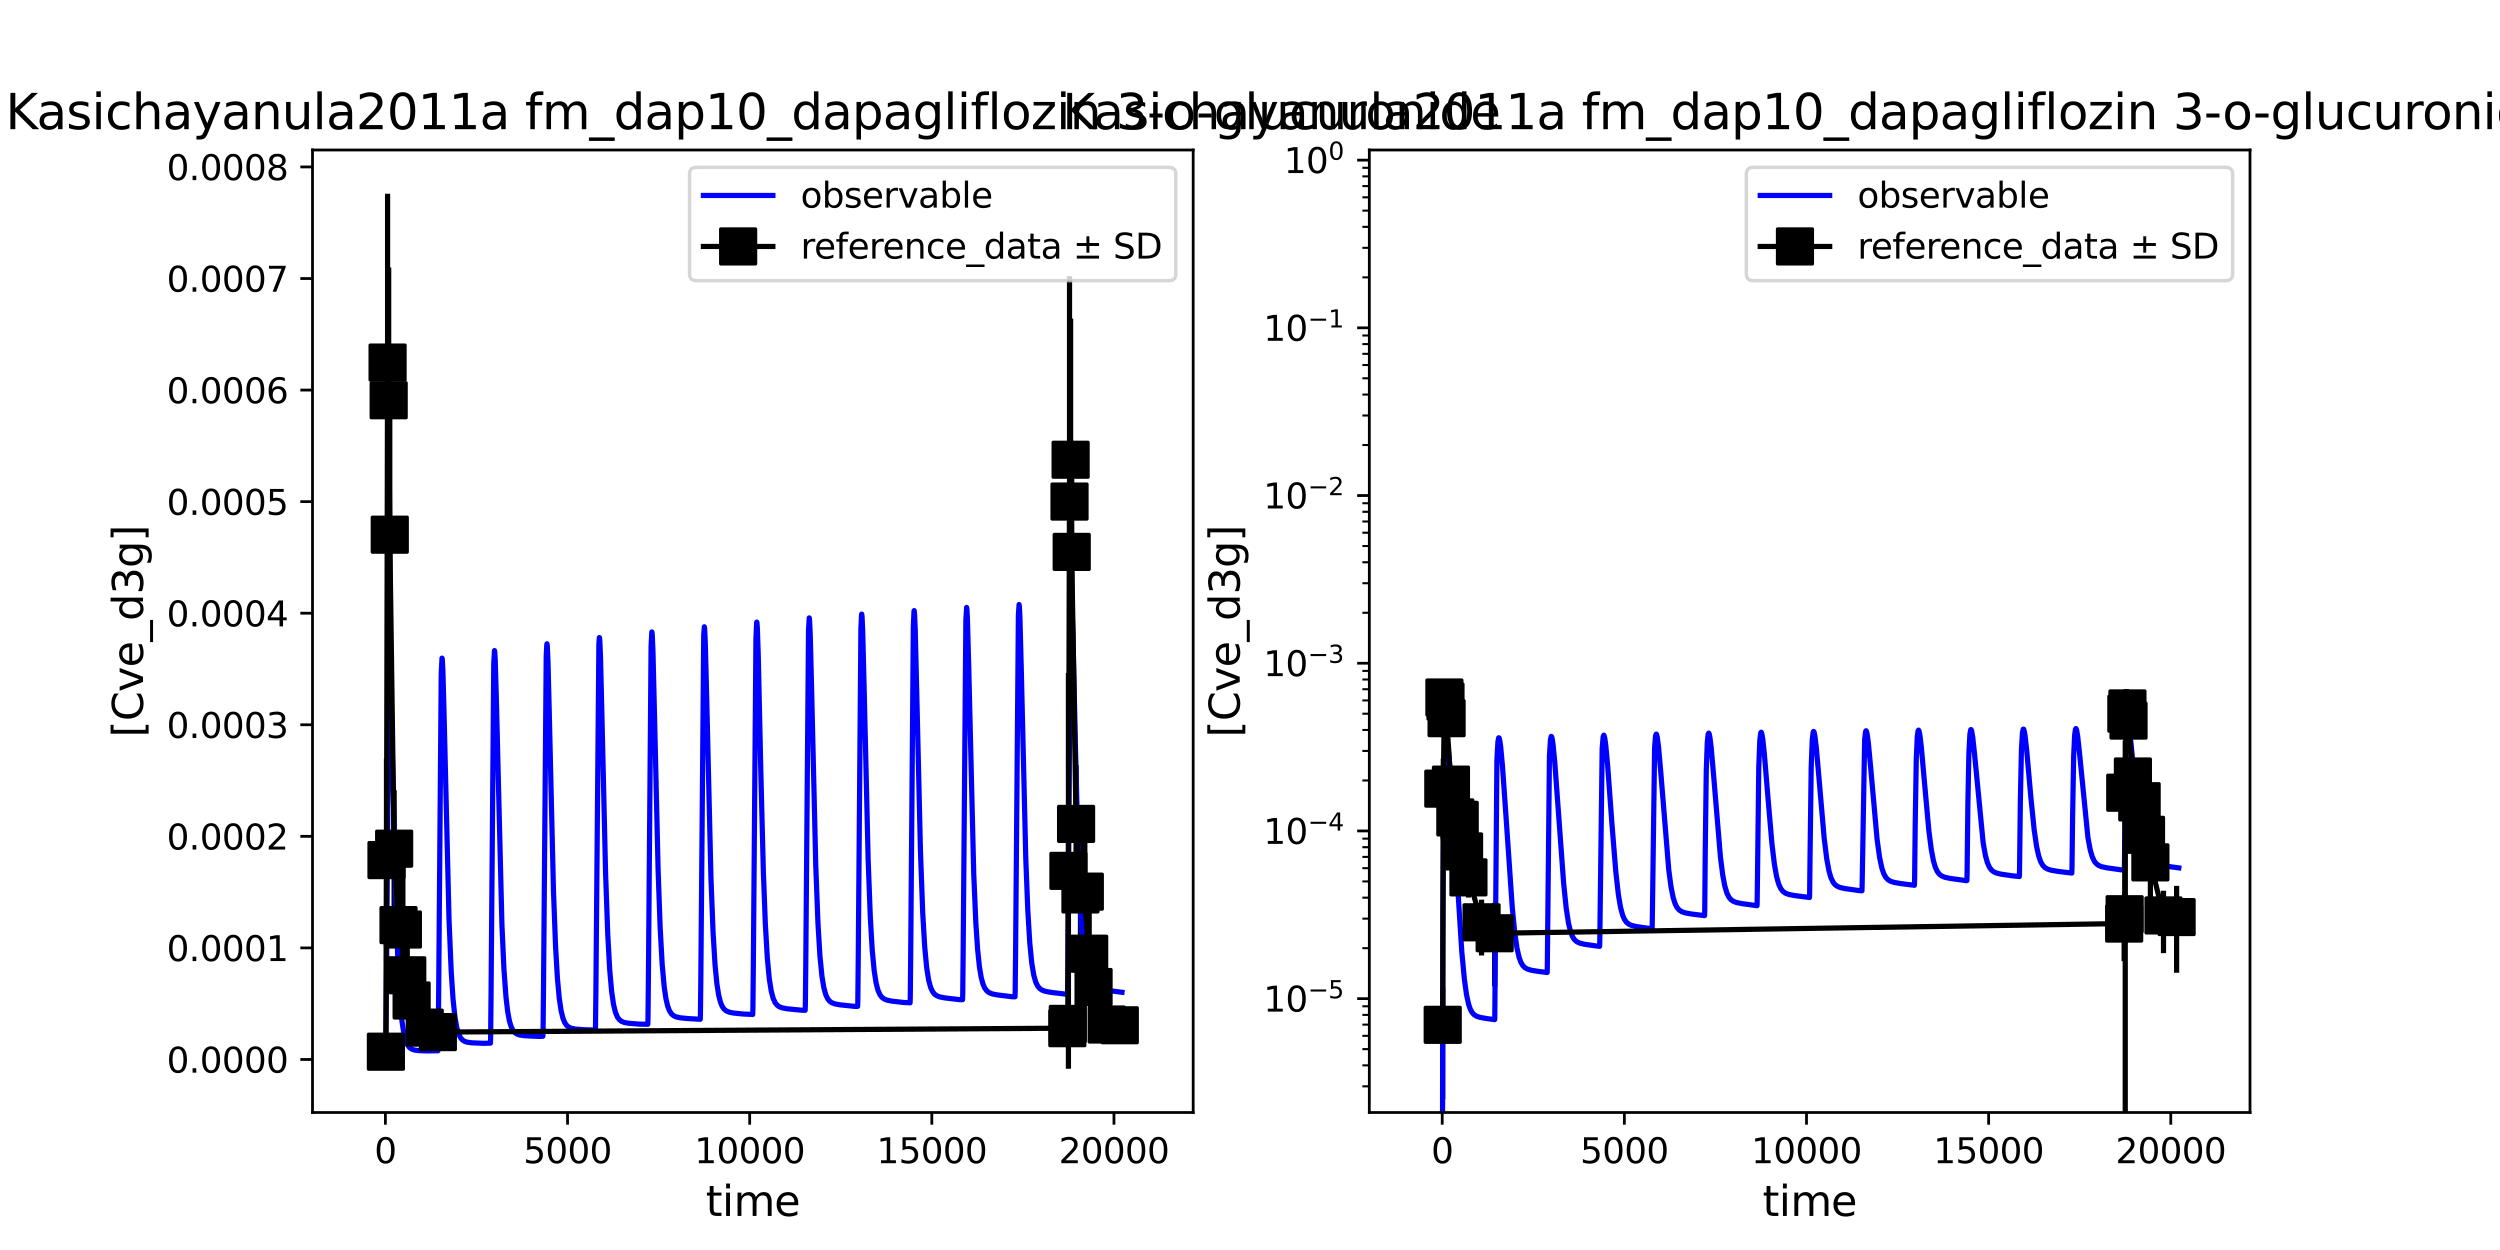 <?xml version="1.0" encoding="utf-8" standalone="no"?>
<!DOCTYPE svg PUBLIC "-//W3C//DTD SVG 1.1//EN"
  "http://www.w3.org/Graphics/SVG/1.1/DTD/svg11.dtd">
<svg xmlns:xlink="http://www.w3.org/1999/xlink" width="720pt" height="360pt" viewBox="0 0 720 360" xmlns="http://www.w3.org/2000/svg" version="1.1">
 <defs>
  <style type="text/css">*{stroke-linejoin: round; stroke-linecap: butt}</style>
 </defs>
 <g id="figure_1">
  <g id="patch_1">
   <path d="M 0 360 
L 720 360 
L 720 0 
L 0 0 
z
" style="fill: #ffffff"/>
  </g>
  <g id="axes_1">
   <g id="patch_2">
    <path d="M 90 320.4 
L 343.636 320.4 
L 343.636 43.2 
L 90 43.2 
z
" style="fill: #ffffff"/>
   </g>
   <g id="matplotlib.axis_1">
    <g id="xtick_1">
     <g id="line2d_1">
      <defs>
       <path id="md3b547c540" d="M 0 0 
L 0 3.5 
" style="stroke: #000000; stroke-width: 0.8"/>
      </defs>
      <g>
       <use xlink:href="#md3b547c540" x="110.995" y="320.4" style="stroke: #000000; stroke-width: 0.8"/>
      </g>
     </g>
     <g id="text_1">
      <!-- 0 -->
      <g transform="translate(107.813 334.998) scale(0.1 -0.1)">
       <defs>
        <path id="DejaVuSans-30" d="M 2034 4250 
Q 1547 4250 1301 3770 
Q 1056 3291 1056 2328 
Q 1056 1369 1301 889 
Q 1547 409 2034 409 
Q 2525 409 2770 889 
Q 3016 1369 3016 2328 
Q 3016 3291 2770 3770 
Q 2525 4250 2034 4250 
z
M 2034 4750 
Q 2819 4750 3233 4129 
Q 3647 3509 3647 2328 
Q 3647 1150 3233 529 
Q 2819 -91 2034 -91 
Q 1250 -91 836 529 
Q 422 1150 422 2328 
Q 422 3509 836 4129 
Q 1250 4750 2034 4750 
z
" transform="scale(0.016)"/>
       </defs>
       <use xlink:href="#DejaVuSans-30"/>
      </g>
     </g>
    </g>
    <g id="xtick_2">
     <g id="line2d_2">
      <g>
       <use xlink:href="#md3b547c540" x="163.451" y="320.4" style="stroke: #000000; stroke-width: 0.8"/>
      </g>
     </g>
     <g id="text_2">
      <!-- 5000 -->
      <g transform="translate(150.726 334.998) scale(0.1 -0.1)">
       <defs>
        <path id="DejaVuSans-35" d="M 691 4666 
L 3169 4666 
L 3169 4134 
L 1269 4134 
L 1269 2991 
Q 1406 3038 1543 3061 
Q 1681 3084 1819 3084 
Q 2600 3084 3056 2656 
Q 3513 2228 3513 1497 
Q 3513 744 3044 326 
Q 2575 -91 1722 -91 
Q 1428 -91 1123 -41 
Q 819 9 494 109 
L 494 744 
Q 775 591 1075 516 
Q 1375 441 1709 441 
Q 2250 441 2565 725 
Q 2881 1009 2881 1497 
Q 2881 1984 2565 2268 
Q 2250 2553 1709 2553 
Q 1456 2553 1204 2497 
Q 953 2441 691 2322 
L 691 4666 
z
" transform="scale(0.016)"/>
       </defs>
       <use xlink:href="#DejaVuSans-35"/>
       <use xlink:href="#DejaVuSans-30" x="63.623"/>
       <use xlink:href="#DejaVuSans-30" x="127.246"/>
       <use xlink:href="#DejaVuSans-30" x="190.869"/>
      </g>
     </g>
    </g>
    <g id="xtick_3">
     <g id="line2d_3">
      <g>
       <use xlink:href="#md3b547c540" x="215.908" y="320.4" style="stroke: #000000; stroke-width: 0.8"/>
      </g>
     </g>
     <g id="text_3">
      <!-- 10000 -->
      <g transform="translate(200.002 334.998) scale(0.1 -0.1)">
       <defs>
        <path id="DejaVuSans-31" d="M 794 531 
L 1825 531 
L 1825 4091 
L 703 3866 
L 703 4441 
L 1819 4666 
L 2450 4666 
L 2450 531 
L 3481 531 
L 3481 0 
L 794 0 
L 794 531 
z
" transform="scale(0.016)"/>
       </defs>
       <use xlink:href="#DejaVuSans-31"/>
       <use xlink:href="#DejaVuSans-30" x="63.623"/>
       <use xlink:href="#DejaVuSans-30" x="127.246"/>
       <use xlink:href="#DejaVuSans-30" x="190.869"/>
       <use xlink:href="#DejaVuSans-30" x="254.492"/>
      </g>
     </g>
    </g>
    <g id="xtick_4">
     <g id="line2d_4">
      <g>
       <use xlink:href="#md3b547c540" x="268.365" y="320.4" style="stroke: #000000; stroke-width: 0.8"/>
      </g>
     </g>
     <g id="text_4">
      <!-- 15000 -->
      <g transform="translate(252.458 334.998) scale(0.1 -0.1)">
       <use xlink:href="#DejaVuSans-31"/>
       <use xlink:href="#DejaVuSans-35" x="63.623"/>
       <use xlink:href="#DejaVuSans-30" x="127.246"/>
       <use xlink:href="#DejaVuSans-30" x="190.869"/>
       <use xlink:href="#DejaVuSans-30" x="254.492"/>
      </g>
     </g>
    </g>
    <g id="xtick_5">
     <g id="line2d_5">
      <g>
       <use xlink:href="#md3b547c540" x="320.821" y="320.4" style="stroke: #000000; stroke-width: 0.8"/>
      </g>
     </g>
     <g id="text_5">
      <!-- 20000 -->
      <g transform="translate(304.915 334.998) scale(0.1 -0.1)">
       <defs>
        <path id="DejaVuSans-32" d="M 1228 531 
L 3431 531 
L 3431 0 
L 469 0 
L 469 531 
Q 828 903 1448 1529 
Q 2069 2156 2228 2338 
Q 2531 2678 2651 2914 
Q 2772 3150 2772 3378 
Q 2772 3750 2511 3984 
Q 2250 4219 1831 4219 
Q 1534 4219 1204 4116 
Q 875 4013 500 3803 
L 500 4441 
Q 881 4594 1212 4672 
Q 1544 4750 1819 4750 
Q 2544 4750 2975 4387 
Q 3406 4025 3406 3419 
Q 3406 3131 3298 2873 
Q 3191 2616 2906 2266 
Q 2828 2175 2409 1742 
Q 1991 1309 1228 531 
z
" transform="scale(0.016)"/>
       </defs>
       <use xlink:href="#DejaVuSans-32"/>
       <use xlink:href="#DejaVuSans-30" x="63.623"/>
       <use xlink:href="#DejaVuSans-30" x="127.246"/>
       <use xlink:href="#DejaVuSans-30" x="190.869"/>
       <use xlink:href="#DejaVuSans-30" x="254.492"/>
      </g>
     </g>
    </g>
    <g id="text_6">
     <!-- time -->
     <g transform="translate(203.263 350.196) scale(0.12 -0.12)">
      <defs>
       <path id="DejaVuSans-74" d="M 1172 4494 
L 1172 3500 
L 2356 3500 
L 2356 3053 
L 1172 3053 
L 1172 1153 
Q 1172 725 1289 603 
Q 1406 481 1766 481 
L 2356 481 
L 2356 0 
L 1766 0 
Q 1100 0 847 248 
Q 594 497 594 1153 
L 594 3053 
L 172 3053 
L 172 3500 
L 594 3500 
L 594 4494 
L 1172 4494 
z
" transform="scale(0.016)"/>
       <path id="DejaVuSans-69" d="M 603 3500 
L 1178 3500 
L 1178 0 
L 603 0 
L 603 3500 
z
M 603 4863 
L 1178 4863 
L 1178 4134 
L 603 4134 
L 603 4863 
z
" transform="scale(0.016)"/>
       <path id="DejaVuSans-6d" d="M 3328 2828 
Q 3544 3216 3844 3400 
Q 4144 3584 4550 3584 
Q 5097 3584 5394 3201 
Q 5691 2819 5691 2113 
L 5691 0 
L 5113 0 
L 5113 2094 
Q 5113 2597 4934 2840 
Q 4756 3084 4391 3084 
Q 3944 3084 3684 2787 
Q 3425 2491 3425 1978 
L 3425 0 
L 2847 0 
L 2847 2094 
Q 2847 2600 2669 2842 
Q 2491 3084 2119 3084 
Q 1678 3084 1418 2786 
Q 1159 2488 1159 1978 
L 1159 0 
L 581 0 
L 581 3500 
L 1159 3500 
L 1159 2956 
Q 1356 3278 1631 3431 
Q 1906 3584 2284 3584 
Q 2666 3584 2933 3390 
Q 3200 3197 3328 2828 
z
" transform="scale(0.016)"/>
       <path id="DejaVuSans-65" d="M 3597 1894 
L 3597 1613 
L 953 1613 
Q 991 1019 1311 708 
Q 1631 397 2203 397 
Q 2534 397 2845 478 
Q 3156 559 3463 722 
L 3463 178 
Q 3153 47 2828 -22 
Q 2503 -91 2169 -91 
Q 1331 -91 842 396 
Q 353 884 353 1716 
Q 353 2575 817 3079 
Q 1281 3584 2069 3584 
Q 2775 3584 3186 3129 
Q 3597 2675 3597 1894 
z
M 3022 2063 
Q 3016 2534 2758 2815 
Q 2500 3097 2075 3097 
Q 1594 3097 1305 2825 
Q 1016 2553 972 2059 
L 3022 2063 
z
" transform="scale(0.016)"/>
      </defs>
      <use xlink:href="#DejaVuSans-74"/>
      <use xlink:href="#DejaVuSans-69" x="39.209"/>
      <use xlink:href="#DejaVuSans-6d" x="66.992"/>
      <use xlink:href="#DejaVuSans-65" x="164.404"/>
     </g>
    </g>
   </g>
   <g id="matplotlib.axis_2">
    <g id="ytick_1">
     <g id="line2d_6">
      <defs>
       <path id="mb69312235a" d="M 0 0 
L -3.5 0 
" style="stroke: #000000; stroke-width: 0.8"/>
      </defs>
      <g>
       <use xlink:href="#mb69312235a" x="90" y="305.125" style="stroke: #000000; stroke-width: 0.8"/>
      </g>
     </g>
     <g id="text_7">
      <!-- 0.0000 -->
      <g transform="translate(48.009 308.924) scale(0.1 -0.1)">
       <defs>
        <path id="DejaVuSans-2e" d="M 684 794 
L 1344 794 
L 1344 0 
L 684 0 
L 684 794 
z
" transform="scale(0.016)"/>
       </defs>
       <use xlink:href="#DejaVuSans-30"/>
       <use xlink:href="#DejaVuSans-2e" x="63.623"/>
       <use xlink:href="#DejaVuSans-30" x="95.41"/>
       <use xlink:href="#DejaVuSans-30" x="159.033"/>
       <use xlink:href="#DejaVuSans-30" x="222.656"/>
       <use xlink:href="#DejaVuSans-30" x="286.279"/>
      </g>
     </g>
    </g>
    <g id="ytick_2">
     <g id="line2d_7">
      <g>
       <use xlink:href="#mb69312235a" x="90" y="272.995" style="stroke: #000000; stroke-width: 0.8"/>
      </g>
     </g>
     <g id="text_8">
      <!-- 0.0001 -->
      <g transform="translate(48.009 276.794) scale(0.1 -0.1)">
       <use xlink:href="#DejaVuSans-30"/>
       <use xlink:href="#DejaVuSans-2e" x="63.623"/>
       <use xlink:href="#DejaVuSans-30" x="95.41"/>
       <use xlink:href="#DejaVuSans-30" x="159.033"/>
       <use xlink:href="#DejaVuSans-30" x="222.656"/>
       <use xlink:href="#DejaVuSans-31" x="286.279"/>
      </g>
     </g>
    </g>
    <g id="ytick_3">
     <g id="line2d_8">
      <g>
       <use xlink:href="#mb69312235a" x="90" y="240.864" style="stroke: #000000; stroke-width: 0.8"/>
      </g>
     </g>
     <g id="text_9">
      <!-- 0.0002 -->
      <g transform="translate(48.009 244.663) scale(0.1 -0.1)">
       <use xlink:href="#DejaVuSans-30"/>
       <use xlink:href="#DejaVuSans-2e" x="63.623"/>
       <use xlink:href="#DejaVuSans-30" x="95.41"/>
       <use xlink:href="#DejaVuSans-30" x="159.033"/>
       <use xlink:href="#DejaVuSans-30" x="222.656"/>
       <use xlink:href="#DejaVuSans-32" x="286.279"/>
      </g>
     </g>
    </g>
    <g id="ytick_4">
     <g id="line2d_9">
      <g>
       <use xlink:href="#mb69312235a" x="90" y="208.734" style="stroke: #000000; stroke-width: 0.8"/>
      </g>
     </g>
     <g id="text_10">
      <!-- 0.0003 -->
      <g transform="translate(48.009 212.533) scale(0.1 -0.1)">
       <defs>
        <path id="DejaVuSans-33" d="M 2597 2516 
Q 3050 2419 3304 2112 
Q 3559 1806 3559 1356 
Q 3559 666 3084 287 
Q 2609 -91 1734 -91 
Q 1441 -91 1130 -33 
Q 819 25 488 141 
L 488 750 
Q 750 597 1062 519 
Q 1375 441 1716 441 
Q 2309 441 2620 675 
Q 2931 909 2931 1356 
Q 2931 1769 2642 2001 
Q 2353 2234 1838 2234 
L 1294 2234 
L 1294 2753 
L 1863 2753 
Q 2328 2753 2575 2939 
Q 2822 3125 2822 3475 
Q 2822 3834 2567 4026 
Q 2313 4219 1838 4219 
Q 1578 4219 1281 4162 
Q 984 4106 628 3988 
L 628 4550 
Q 988 4650 1302 4700 
Q 1616 4750 1894 4750 
Q 2613 4750 3031 4423 
Q 3450 4097 3450 3541 
Q 3450 3153 3228 2886 
Q 3006 2619 2597 2516 
z
" transform="scale(0.016)"/>
       </defs>
       <use xlink:href="#DejaVuSans-30"/>
       <use xlink:href="#DejaVuSans-2e" x="63.623"/>
       <use xlink:href="#DejaVuSans-30" x="95.41"/>
       <use xlink:href="#DejaVuSans-30" x="159.033"/>
       <use xlink:href="#DejaVuSans-30" x="222.656"/>
       <use xlink:href="#DejaVuSans-33" x="286.279"/>
      </g>
     </g>
    </g>
    <g id="ytick_5">
     <g id="line2d_10">
      <g>
       <use xlink:href="#mb69312235a" x="90" y="176.603" style="stroke: #000000; stroke-width: 0.8"/>
      </g>
     </g>
     <g id="text_11">
      <!-- 0.0004 -->
      <g transform="translate(48.009 180.402) scale(0.1 -0.1)">
       <defs>
        <path id="DejaVuSans-34" d="M 2419 4116 
L 825 1625 
L 2419 1625 
L 2419 4116 
z
M 2253 4666 
L 3047 4666 
L 3047 1625 
L 3713 1625 
L 3713 1100 
L 3047 1100 
L 3047 0 
L 2419 0 
L 2419 1100 
L 313 1100 
L 313 1709 
L 2253 4666 
z
" transform="scale(0.016)"/>
       </defs>
       <use xlink:href="#DejaVuSans-30"/>
       <use xlink:href="#DejaVuSans-2e" x="63.623"/>
       <use xlink:href="#DejaVuSans-30" x="95.41"/>
       <use xlink:href="#DejaVuSans-30" x="159.033"/>
       <use xlink:href="#DejaVuSans-30" x="222.656"/>
       <use xlink:href="#DejaVuSans-34" x="286.279"/>
      </g>
     </g>
    </g>
    <g id="ytick_6">
     <g id="line2d_11">
      <g>
       <use xlink:href="#mb69312235a" x="90" y="144.473" style="stroke: #000000; stroke-width: 0.8"/>
      </g>
     </g>
     <g id="text_12">
      <!-- 0.0005 -->
      <g transform="translate(48.009 148.272) scale(0.1 -0.1)">
       <use xlink:href="#DejaVuSans-30"/>
       <use xlink:href="#DejaVuSans-2e" x="63.623"/>
       <use xlink:href="#DejaVuSans-30" x="95.41"/>
       <use xlink:href="#DejaVuSans-30" x="159.033"/>
       <use xlink:href="#DejaVuSans-30" x="222.656"/>
       <use xlink:href="#DejaVuSans-35" x="286.279"/>
      </g>
     </g>
    </g>
    <g id="ytick_7">
     <g id="line2d_12">
      <g>
       <use xlink:href="#mb69312235a" x="90" y="112.342" style="stroke: #000000; stroke-width: 0.8"/>
      </g>
     </g>
     <g id="text_13">
      <!-- 0.0006 -->
      <g transform="translate(48.009 116.142) scale(0.1 -0.1)">
       <defs>
        <path id="DejaVuSans-36" d="M 2113 2584 
Q 1688 2584 1439 2293 
Q 1191 2003 1191 1497 
Q 1191 994 1439 701 
Q 1688 409 2113 409 
Q 2538 409 2786 701 
Q 3034 994 3034 1497 
Q 3034 2003 2786 2293 
Q 2538 2584 2113 2584 
z
M 3366 4563 
L 3366 3988 
Q 3128 4100 2886 4159 
Q 2644 4219 2406 4219 
Q 1781 4219 1451 3797 
Q 1122 3375 1075 2522 
Q 1259 2794 1537 2939 
Q 1816 3084 2150 3084 
Q 2853 3084 3261 2657 
Q 3669 2231 3669 1497 
Q 3669 778 3244 343 
Q 2819 -91 2113 -91 
Q 1303 -91 875 529 
Q 447 1150 447 2328 
Q 447 3434 972 4092 
Q 1497 4750 2381 4750 
Q 2619 4750 2861 4703 
Q 3103 4656 3366 4563 
z
" transform="scale(0.016)"/>
       </defs>
       <use xlink:href="#DejaVuSans-30"/>
       <use xlink:href="#DejaVuSans-2e" x="63.623"/>
       <use xlink:href="#DejaVuSans-30" x="95.41"/>
       <use xlink:href="#DejaVuSans-30" x="159.033"/>
       <use xlink:href="#DejaVuSans-30" x="222.656"/>
       <use xlink:href="#DejaVuSans-36" x="286.279"/>
      </g>
     </g>
    </g>
    <g id="ytick_8">
     <g id="line2d_13">
      <g>
       <use xlink:href="#mb69312235a" x="90" y="80.212" style="stroke: #000000; stroke-width: 0.8"/>
      </g>
     </g>
     <g id="text_14">
      <!-- 0.0007 -->
      <g transform="translate(48.009 84.011) scale(0.1 -0.1)">
       <defs>
        <path id="DejaVuSans-37" d="M 525 4666 
L 3525 4666 
L 3525 4397 
L 1831 0 
L 1172 0 
L 2766 4134 
L 525 4134 
L 525 4666 
z
" transform="scale(0.016)"/>
       </defs>
       <use xlink:href="#DejaVuSans-30"/>
       <use xlink:href="#DejaVuSans-2e" x="63.623"/>
       <use xlink:href="#DejaVuSans-30" x="95.41"/>
       <use xlink:href="#DejaVuSans-30" x="159.033"/>
       <use xlink:href="#DejaVuSans-30" x="222.656"/>
       <use xlink:href="#DejaVuSans-37" x="286.279"/>
      </g>
     </g>
    </g>
    <g id="ytick_9">
     <g id="line2d_14">
      <g>
       <use xlink:href="#mb69312235a" x="90" y="48.081" style="stroke: #000000; stroke-width: 0.8"/>
      </g>
     </g>
     <g id="text_15">
      <!-- 0.0008 -->
      <g transform="translate(48.009 51.881) scale(0.1 -0.1)">
       <defs>
        <path id="DejaVuSans-38" d="M 2034 2216 
Q 1584 2216 1326 1975 
Q 1069 1734 1069 1313 
Q 1069 891 1326 650 
Q 1584 409 2034 409 
Q 2484 409 2743 651 
Q 3003 894 3003 1313 
Q 3003 1734 2745 1975 
Q 2488 2216 2034 2216 
z
M 1403 2484 
Q 997 2584 770 2862 
Q 544 3141 544 3541 
Q 544 4100 942 4425 
Q 1341 4750 2034 4750 
Q 2731 4750 3128 4425 
Q 3525 4100 3525 3541 
Q 3525 3141 3298 2862 
Q 3072 2584 2669 2484 
Q 3125 2378 3379 2068 
Q 3634 1759 3634 1313 
Q 3634 634 3220 271 
Q 2806 -91 2034 -91 
Q 1263 -91 848 271 
Q 434 634 434 1313 
Q 434 1759 690 2068 
Q 947 2378 1403 2484 
z
M 1172 3481 
Q 1172 3119 1398 2916 
Q 1625 2713 2034 2713 
Q 2441 2713 2670 2916 
Q 2900 3119 2900 3481 
Q 2900 3844 2670 4047 
Q 2441 4250 2034 4250 
Q 1625 4250 1398 4047 
Q 1172 3844 1172 3481 
z
" transform="scale(0.016)"/>
       </defs>
       <use xlink:href="#DejaVuSans-30"/>
       <use xlink:href="#DejaVuSans-2e" x="63.623"/>
       <use xlink:href="#DejaVuSans-30" x="95.41"/>
       <use xlink:href="#DejaVuSans-30" x="159.033"/>
       <use xlink:href="#DejaVuSans-30" x="222.656"/>
       <use xlink:href="#DejaVuSans-38" x="286.279"/>
      </g>
     </g>
    </g>
    <g id="text_16">
     <!-- [Cve_d3g] -->
     <g transform="translate(41.18 212.35) rotate(-90) scale(0.12 -0.12)">
      <defs>
       <path id="DejaVuSans-5b" d="M 550 4863 
L 1875 4863 
L 1875 4416 
L 1125 4416 
L 1125 -397 
L 1875 -397 
L 1875 -844 
L 550 -844 
L 550 4863 
z
" transform="scale(0.016)"/>
       <path id="DejaVuSans-43" d="M 4122 4306 
L 4122 3641 
Q 3803 3938 3442 4084 
Q 3081 4231 2675 4231 
Q 1875 4231 1450 3742 
Q 1025 3253 1025 2328 
Q 1025 1406 1450 917 
Q 1875 428 2675 428 
Q 3081 428 3442 575 
Q 3803 722 4122 1019 
L 4122 359 
Q 3791 134 3420 21 
Q 3050 -91 2638 -91 
Q 1578 -91 968 557 
Q 359 1206 359 2328 
Q 359 3453 968 4101 
Q 1578 4750 2638 4750 
Q 3056 4750 3426 4639 
Q 3797 4528 4122 4306 
z
" transform="scale(0.016)"/>
       <path id="DejaVuSans-76" d="M 191 3500 
L 800 3500 
L 1894 563 
L 2988 3500 
L 3597 3500 
L 2284 0 
L 1503 0 
L 191 3500 
z
" transform="scale(0.016)"/>
       <path id="DejaVuSans-5f" d="M 3263 -1063 
L 3263 -1509 
L -63 -1509 
L -63 -1063 
L 3263 -1063 
z
" transform="scale(0.016)"/>
       <path id="DejaVuSans-64" d="M 2906 2969 
L 2906 4863 
L 3481 4863 
L 3481 0 
L 2906 0 
L 2906 525 
Q 2725 213 2448 61 
Q 2172 -91 1784 -91 
Q 1150 -91 751 415 
Q 353 922 353 1747 
Q 353 2572 751 3078 
Q 1150 3584 1784 3584 
Q 2172 3584 2448 3432 
Q 2725 3281 2906 2969 
z
M 947 1747 
Q 947 1113 1208 752 
Q 1469 391 1925 391 
Q 2381 391 2643 752 
Q 2906 1113 2906 1747 
Q 2906 2381 2643 2742 
Q 2381 3103 1925 3103 
Q 1469 3103 1208 2742 
Q 947 2381 947 1747 
z
" transform="scale(0.016)"/>
       <path id="DejaVuSans-67" d="M 2906 1791 
Q 2906 2416 2648 2759 
Q 2391 3103 1925 3103 
Q 1463 3103 1205 2759 
Q 947 2416 947 1791 
Q 947 1169 1205 825 
Q 1463 481 1925 481 
Q 2391 481 2648 825 
Q 2906 1169 2906 1791 
z
M 3481 434 
Q 3481 -459 3084 -895 
Q 2688 -1331 1869 -1331 
Q 1566 -1331 1297 -1286 
Q 1028 -1241 775 -1147 
L 775 -588 
Q 1028 -725 1275 -790 
Q 1522 -856 1778 -856 
Q 2344 -856 2625 -561 
Q 2906 -266 2906 331 
L 2906 616 
Q 2728 306 2450 153 
Q 2172 0 1784 0 
Q 1141 0 747 490 
Q 353 981 353 1791 
Q 353 2603 747 3093 
Q 1141 3584 1784 3584 
Q 2172 3584 2450 3431 
Q 2728 3278 2906 2969 
L 2906 3500 
L 3481 3500 
L 3481 434 
z
" transform="scale(0.016)"/>
       <path id="DejaVuSans-5d" d="M 1947 4863 
L 1947 -844 
L 622 -844 
L 622 -397 
L 1369 -397 
L 1369 4416 
L 622 4416 
L 622 4863 
L 1947 4863 
z
" transform="scale(0.016)"/>
      </defs>
      <use xlink:href="#DejaVuSans-5b"/>
      <use xlink:href="#DejaVuSans-43" x="39.014"/>
      <use xlink:href="#DejaVuSans-76" x="108.838"/>
      <use xlink:href="#DejaVuSans-65" x="168.018"/>
      <use xlink:href="#DejaVuSans-5f" x="229.541"/>
      <use xlink:href="#DejaVuSans-64" x="279.541"/>
      <use xlink:href="#DejaVuSans-33" x="343.018"/>
      <use xlink:href="#DejaVuSans-67" x="406.641"/>
      <use xlink:href="#DejaVuSans-5d" x="470.117"/>
     </g>
    </g>
   </g>
   <g id="LineCollection_1">
    <path d="M 111.136 304.319 
L 111.136 301.445 
" clip-path="url(#p3928e65ac1)" style="fill: none; stroke: #000000; stroke-width: 1.5"/>
    <path d="M 111.309 276.941 
L 111.309 218.463 
" clip-path="url(#p3928e65ac1)" style="fill: none; stroke: #000000; stroke-width: 1.5"/>
    <path d="M 111.624 153.036 
L 111.624 55.8 
" clip-path="url(#p3928e65ac1)" style="fill: none; stroke: #000000; stroke-width: 1.5"/>
    <path d="M 111.939 153.523 
L 111.939 77.029 
" clip-path="url(#p3928e65ac1)" style="fill: none; stroke: #000000; stroke-width: 1.5"/>
    <path d="M 112.254 191.645 
L 112.254 116.329 
" clip-path="url(#p3928e65ac1)" style="fill: none; stroke: #000000; stroke-width: 1.5"/>
    <path d="M 113.513 261.25 
L 113.513 227.586 
" clip-path="url(#p3928e65ac1)" style="fill: none; stroke: #000000; stroke-width: 1.5"/>
    <path d="M 114.771 279.7 
L 114.771 253.173 
" clip-path="url(#p3928e65ac1)" style="fill: none; stroke: #000000; stroke-width: 1.5"/>
    <path d="M 116.03 287.074 
L 116.03 248.337 
" clip-path="url(#p3928e65ac1)" style="fill: none; stroke: #000000; stroke-width: 1.5"/>
    <path d="M 117.289 289.554 
L 117.289 272.199 
" clip-path="url(#p3928e65ac1)" style="fill: none; stroke: #000000; stroke-width: 1.5"/>
    <path d="M 118.548 292.253 
L 118.548 284.024 
" clip-path="url(#p3928e65ac1)" style="fill: none; stroke: #000000; stroke-width: 1.5"/>
    <path d="M 122.325 299.311 
L 122.325 292.615 
" clip-path="url(#p3928e65ac1)" style="fill: none; stroke: #000000; stroke-width: 1.5"/>
    <path d="M 126.102 301.322 
L 126.102 293.16 
" clip-path="url(#p3928e65ac1)" style="fill: none; stroke: #000000; stroke-width: 1.5"/>
    <path d="M 307.392 299.754 
L 307.392 292.475 
" clip-path="url(#p3928e65ac1)" style="fill: none; stroke: #000000; stroke-width: 1.5"/>
    <path d="M 307.534 298.319 
L 307.534 291.451 
" clip-path="url(#p3928e65ac1)" style="fill: none; stroke: #000000; stroke-width: 1.5"/>
    <path d="M 307.707 307.8 
L 307.707 193.818 
" clip-path="url(#p3928e65ac1)" style="fill: none; stroke: #000000; stroke-width: 1.5"/>
    <path d="M 308.022 209.351 
L 308.022 79.552 
" clip-path="url(#p3928e65ac1)" style="fill: none; stroke: #000000; stroke-width: 1.5"/>
    <path d="M 308.337 173.053 
L 308.337 91.755 
" clip-path="url(#p3928e65ac1)" style="fill: none; stroke: #000000; stroke-width: 1.5"/>
    <path d="M 308.651 187.422 
L 308.651 130.472 
" clip-path="url(#p3928e65ac1)" style="fill: none; stroke: #000000; stroke-width: 1.5"/>
    <path d="M 309.91 254.181 
L 309.91 220.37 
" clip-path="url(#p3928e65ac1)" style="fill: none; stroke: #000000; stroke-width: 1.5"/>
    <path d="M 311.169 274.246 
L 311.169 240.946 
" clip-path="url(#p3928e65ac1)" style="fill: none; stroke: #000000; stroke-width: 1.5"/>
    <path d="M 312.428 278.62 
L 312.428 234.973 
" clip-path="url(#p3928e65ac1)" style="fill: none; stroke: #000000; stroke-width: 1.5"/>
    <path d="M 313.687 286.732 
L 313.687 262.6 
" clip-path="url(#p3928e65ac1)" style="fill: none; stroke: #000000; stroke-width: 1.5"/>
    <path d="M 314.946 295.592 
L 314.946 272.924 
" clip-path="url(#p3928e65ac1)" style="fill: none; stroke: #000000; stroke-width: 1.5"/>
    <path d="M 318.723 299.122 
L 318.723 290.987 
" clip-path="url(#p3928e65ac1)" style="fill: none; stroke: #000000; stroke-width: 1.5"/>
    <path d="M 322.5 300.541 
L 322.5 290.011 
" clip-path="url(#p3928e65ac1)" style="fill: none; stroke: #000000; stroke-width: 1.5"/>
   </g>
   <g id="line2d_15">
    <path d="M 110.995 305.125 
L 111.028 305.027 
L 111.083 303.484 
L 111.201 292.077 
L 112.005 194.919 
L 112.196 191.928 
L 112.292 192.495 
L 112.483 196.585 
L 112.834 210.23 
L 114.124 264.541 
L 114.73 280.036 
L 115.261 288.753 
L 115.793 294.282 
L 116.324 297.685 
L 116.855 299.734 
L 117.386 300.948 
L 117.917 301.659 
L 118.524 302.114 
L 119.282 302.399 
L 120.423 302.569 
L 122.938 302.666 
L 126.136 302.622 
L 126.19 301.076 
L 126.315 288.711 
L 127.071 194.048 
L 127.299 189.544 
L 127.375 189.858 
L 127.547 192.988 
L 127.895 205.78 
L 129.313 264.693 
L 129.936 279.586 
L 130.469 287.661 
L 131.002 292.741 
L 131.536 295.85 
L 132.069 297.715 
L 132.602 298.817 
L 133.136 299.463 
L 133.758 299.885 
L 134.558 300.156 
L 135.891 300.333 
L 139.358 300.476 
L 141.245 300.424 
L 141.298 298.907 
L 141.422 286.648 
L 142.198 191.127 
L 142.412 187.372 
L 142.483 187.698 
L 142.627 190.144 
L 142.953 201.455 
L 144.552 266.269 
L 145.132 279.053 
L 145.712 287.059 
L 146.209 291.321 
L 146.706 294.009 
L 147.203 295.678 
L 147.699 296.702 
L 148.279 297.404 
L 148.942 297.839 
L 149.77 298.107 
L 151.178 298.293 
L 155.154 298.494 
L 156.352 298.444 
L 156.406 296.903 
L 156.521 285.842 
L 157.31 188.982 
L 157.484 185.501 
L 157.532 185.413 
L 157.628 186.156 
L 157.821 190.533 
L 158.191 205.312 
L 159.4 256.612 
L 160.004 272.595 
L 160.532 281.661 
L 161.061 287.449 
L 161.59 291.037 
L 162.118 293.215 
L 162.647 294.519 
L 163.176 295.294 
L 163.78 295.803 
L 164.535 296.137 
L 165.668 296.363 
L 168.085 296.557 
L 171.457 296.658 
L 171.508 295.341 
L 171.621 285.002 
L 172.475 185.439 
L 172.614 183.63 
L 172.649 183.645 
L 172.736 184.374 
L 172.947 189.327 
L 173.369 206.767 
L 174.404 251.397 
L 175.041 269.309 
L 175.598 279.324 
L 176.156 285.587 
L 176.713 289.376 
L 177.271 291.615 
L 177.828 292.921 
L 178.385 293.677 
L 179.022 294.162 
L 179.819 294.477 
L 181.093 294.704 
L 184.198 294.951 
L 186.567 294.996 
L 186.622 293.38 
L 186.745 281.241 
L 187.511 186.11 
L 187.725 181.999 
L 187.761 182.033 
L 187.832 182.597 
L 188.049 187.534 
L 188.457 204.261 
L 189.54 250.762 
L 190.123 267.135 
L 190.706 277.729 
L 191.289 284.218 
L 191.789 287.622 
L 192.288 289.751 
L 192.788 291.067 
L 193.371 291.976 
L 193.954 292.493 
L 194.704 292.854 
L 195.786 293.105 
L 198.035 293.341 
L 201.671 293.547 
L 201.722 292.259 
L 201.838 281.713 
L 202.67 182.884 
L 202.851 180.519 
L 202.941 181.146 
L 203.122 185.031 
L 203.511 200.295 
L 204.745 252.517 
L 205.363 268.531 
L 205.946 278.055 
L 206.46 283.301 
L 206.975 286.589 
L 207.489 288.613 
L 208.003 289.847 
L 208.518 290.597 
L 209.135 291.122 
L 209.958 291.49 
L 211.193 291.748 
L 214.074 292.039 
L 216.782 292.16 
L 216.837 290.558 
L 216.962 278.057 
L 217.707 184.043 
L 217.911 179.287 
L 217.951 179.17 
L 217.992 179.285 
L 218.114 180.839 
L 218.379 188.768 
L 219.092 221.215 
L 219.847 251.018 
L 220.414 266.039 
L 220.981 275.795 
L 221.548 281.827 
L 222.115 285.439 
L 222.682 287.557 
L 223.249 288.784 
L 223.816 289.495 
L 224.477 289.963 
L 225.327 290.279 
L 226.745 290.533 
L 230.807 290.934 
L 231.887 290.96 
L 231.943 289.423 
L 232.062 277.9 
L 232.85 181.438 
L 233.065 177.959 
L 233.164 178.69 
L 233.364 183.268 
L 233.724 197.686 
L 234.935 249.172 
L 235.581 266.071 
L 236.145 275.35 
L 236.71 281.076 
L 237.275 284.505 
L 237.84 286.517 
L 238.405 287.687 
L 238.97 288.368 
L 239.616 288.813 
L 240.503 289.137 
L 241.956 289.397 
L 246.314 289.853 
L 246.996 289.83 
L 247.051 288.254 
L 247.174 276.219 
L 247.936 181.157 
L 248.132 176.932 
L 248.178 176.862 
L 248.269 177.549 
L 248.451 181.559 
L 248.844 197.138 
L 250.024 247.483 
L 250.649 264.17 
L 251.204 273.627 
L 251.76 279.531 
L 252.315 283.106 
L 252.87 285.229 
L 253.426 286.477 
L 253.981 287.211 
L 254.606 287.69 
L 255.439 288.035 
L 256.758 288.309 
L 260.195 288.709 
L 262.106 288.803 
L 262.162 287.067 
L 262.291 273.78 
L 263.035 180.524 
L 263.233 175.968 
L 263.283 175.859 
L 263.383 176.641 
L 263.584 181.32 
L 264.028 199.71 
L 265.087 245.003 
L 265.738 262.798 
L 266.308 272.597 
L 266.878 278.644 
L 267.448 282.257 
L 268.018 284.373 
L 268.588 285.601 
L 269.158 286.315 
L 269.81 286.783 
L 270.706 287.125 
L 272.172 287.407 
L 276.488 287.913 
L 277.211 287.901 
L 277.266 286.352 
L 277.386 274.651 
L 278.171 178.474 
L 278.389 174.941 
L 278.461 175.365 
L 278.608 178.046 
L 278.941 189.944 
L 280.434 251.597 
L 281.039 265.736 
L 281.557 273.494 
L 282.076 278.452 
L 282.594 281.546 
L 283.112 283.447 
L 283.631 284.607 
L 284.236 285.404 
L 284.927 285.909 
L 285.791 286.246 
L 287.26 286.539 
L 291.58 287.069 
L 292.318 287.074 
L 292.32 287.054 
L 292.373 285.514 
L 292.49 274.275 
L 293.293 177.148 
L 293.495 174.113 
L 293.576 174.624 
L 293.738 177.814 
L 294.116 192.109 
L 295.425 247.276 
L 296.002 262.098 
L 296.578 271.61 
L 297.155 277.427 
L 297.731 280.877 
L 298.308 282.884 
L 298.885 284.043 
L 299.461 284.716 
L 300.134 285.167 
L 301.095 285.509 
L 302.729 285.81 
L 307.415 286.373 
L 307.456 285.752 
L 307.547 279.632 
L 307.789 241.933 
L 308.216 186.262 
L 308.488 174.228 
L 308.576 173.384 
L 308.619 173.393 
L 308.75 174.866 
L 309.013 182.53 
L 309.721 214.719 
L 310.5 245.52 
L 311.138 261.945 
L 311.705 271.113 
L 312.272 276.761 
L 312.838 280.139 
L 313.405 282.124 
L 313.972 283.282 
L 314.539 283.962 
L 315.247 284.445 
L 316.168 284.78 
L 317.798 285.092 
L 323.129 285.777 
L 323.129 285.777 
" clip-path="url(#p3928e65ac1)" style="fill: none; stroke: #0000ff; stroke-width: 1.5; stroke-linecap: square"/>
   </g>
   <g id="line2d_16">
    <path d="M 111.136 302.882 
L 111.309 247.702 
L 111.624 104.418 
L 111.939 115.276 
L 112.254 153.987 
L 113.513 244.418 
L 114.771 266.436 
L 116.03 267.706 
L 117.289 280.876 
L 118.548 288.139 
L 122.325 295.963 
L 126.102 297.241 
L 307.392 296.115 
L 307.534 294.885 
L 307.707 250.809 
L 308.022 144.451 
L 308.337 132.404 
L 308.651 158.947 
L 309.91 237.275 
L 311.169 257.596 
L 312.428 256.796 
L 313.687 274.666 
L 314.946 284.258 
L 318.723 295.055 
L 322.5 295.276 
" clip-path="url(#p3928e65ac1)" style="fill: none; stroke: #000000; stroke-width: 1.5; stroke-linecap: square"/>
    <defs>
     <path id="mfc835b5e1e" d="M -5 5 
L 5 5 
L 5 -5 
L -5 -5 
z
" style="stroke: #000000; stroke-linejoin: miter"/>
    </defs>
    <g clip-path="url(#p3928e65ac1)">
     <use xlink:href="#mfc835b5e1e" x="111.136" y="302.882" style="stroke: #000000; stroke-linejoin: miter"/>
     <use xlink:href="#mfc835b5e1e" x="111.309" y="247.702" style="stroke: #000000; stroke-linejoin: miter"/>
     <use xlink:href="#mfc835b5e1e" x="111.624" y="104.418" style="stroke: #000000; stroke-linejoin: miter"/>
     <use xlink:href="#mfc835b5e1e" x="111.939" y="115.276" style="stroke: #000000; stroke-linejoin: miter"/>
     <use xlink:href="#mfc835b5e1e" x="112.254" y="153.987" style="stroke: #000000; stroke-linejoin: miter"/>
     <use xlink:href="#mfc835b5e1e" x="113.513" y="244.418" style="stroke: #000000; stroke-linejoin: miter"/>
     <use xlink:href="#mfc835b5e1e" x="114.771" y="266.436" style="stroke: #000000; stroke-linejoin: miter"/>
     <use xlink:href="#mfc835b5e1e" x="116.03" y="267.706" style="stroke: #000000; stroke-linejoin: miter"/>
     <use xlink:href="#mfc835b5e1e" x="117.289" y="280.876" style="stroke: #000000; stroke-linejoin: miter"/>
     <use xlink:href="#mfc835b5e1e" x="118.548" y="288.139" style="stroke: #000000; stroke-linejoin: miter"/>
     <use xlink:href="#mfc835b5e1e" x="122.325" y="295.963" style="stroke: #000000; stroke-linejoin: miter"/>
     <use xlink:href="#mfc835b5e1e" x="126.102" y="297.241" style="stroke: #000000; stroke-linejoin: miter"/>
     <use xlink:href="#mfc835b5e1e" x="307.392" y="296.115" style="stroke: #000000; stroke-linejoin: miter"/>
     <use xlink:href="#mfc835b5e1e" x="307.534" y="294.885" style="stroke: #000000; stroke-linejoin: miter"/>
     <use xlink:href="#mfc835b5e1e" x="307.707" y="250.809" style="stroke: #000000; stroke-linejoin: miter"/>
     <use xlink:href="#mfc835b5e1e" x="308.022" y="144.451" style="stroke: #000000; stroke-linejoin: miter"/>
     <use xlink:href="#mfc835b5e1e" x="308.337" y="132.404" style="stroke: #000000; stroke-linejoin: miter"/>
     <use xlink:href="#mfc835b5e1e" x="308.651" y="158.947" style="stroke: #000000; stroke-linejoin: miter"/>
     <use xlink:href="#mfc835b5e1e" x="309.91" y="237.275" style="stroke: #000000; stroke-linejoin: miter"/>
     <use xlink:href="#mfc835b5e1e" x="311.169" y="257.596" style="stroke: #000000; stroke-linejoin: miter"/>
     <use xlink:href="#mfc835b5e1e" x="312.428" y="256.796" style="stroke: #000000; stroke-linejoin: miter"/>
     <use xlink:href="#mfc835b5e1e" x="313.687" y="274.666" style="stroke: #000000; stroke-linejoin: miter"/>
     <use xlink:href="#mfc835b5e1e" x="314.946" y="284.258" style="stroke: #000000; stroke-linejoin: miter"/>
     <use xlink:href="#mfc835b5e1e" x="318.723" y="295.055" style="stroke: #000000; stroke-linejoin: miter"/>
     <use xlink:href="#mfc835b5e1e" x="322.5" y="295.276" style="stroke: #000000; stroke-linejoin: miter"/>
    </g>
   </g>
   <g id="patch_3">
    <path d="M 90 320.4 
L 90 43.2 
" style="fill: none; stroke: #000000; stroke-width: 0.8; stroke-linejoin: miter; stroke-linecap: square"/>
   </g>
   <g id="patch_4">
    <path d="M 343.636 320.4 
L 343.636 43.2 
" style="fill: none; stroke: #000000; stroke-width: 0.8; stroke-linejoin: miter; stroke-linecap: square"/>
   </g>
   <g id="patch_5">
    <path d="M 90 320.4 
L 343.636 320.4 
" style="fill: none; stroke: #000000; stroke-width: 0.8; stroke-linejoin: miter; stroke-linecap: square"/>
   </g>
   <g id="patch_6">
    <path d="M 90 43.2 
L 343.636 43.2 
" style="fill: none; stroke: #000000; stroke-width: 0.8; stroke-linejoin: miter; stroke-linecap: square"/>
   </g>
   <g id="text_17">
    <!-- Kasichayanula2011a fm_dap10_dapagliflozin 3-o-glucuronide -->
    <g transform="translate(1.59 37.2) scale(0.14 -0.14)">
     <defs>
      <path id="DejaVuSans-4b" d="M 628 4666 
L 1259 4666 
L 1259 2694 
L 3353 4666 
L 4166 4666 
L 1850 2491 
L 4331 0 
L 3500 0 
L 1259 2247 
L 1259 0 
L 628 0 
L 628 4666 
z
" transform="scale(0.016)"/>
      <path id="DejaVuSans-61" d="M 2194 1759 
Q 1497 1759 1228 1600 
Q 959 1441 959 1056 
Q 959 750 1161 570 
Q 1363 391 1709 391 
Q 2188 391 2477 730 
Q 2766 1069 2766 1631 
L 2766 1759 
L 2194 1759 
z
M 3341 1997 
L 3341 0 
L 2766 0 
L 2766 531 
Q 2569 213 2275 61 
Q 1981 -91 1556 -91 
Q 1019 -91 701 211 
Q 384 513 384 1019 
Q 384 1609 779 1909 
Q 1175 2209 1959 2209 
L 2766 2209 
L 2766 2266 
Q 2766 2663 2505 2880 
Q 2244 3097 1772 3097 
Q 1472 3097 1187 3025 
Q 903 2953 641 2809 
L 641 3341 
Q 956 3463 1253 3523 
Q 1550 3584 1831 3584 
Q 2591 3584 2966 3190 
Q 3341 2797 3341 1997 
z
" transform="scale(0.016)"/>
      <path id="DejaVuSans-73" d="M 2834 3397 
L 2834 2853 
Q 2591 2978 2328 3040 
Q 2066 3103 1784 3103 
Q 1356 3103 1142 2972 
Q 928 2841 928 2578 
Q 928 2378 1081 2264 
Q 1234 2150 1697 2047 
L 1894 2003 
Q 2506 1872 2764 1633 
Q 3022 1394 3022 966 
Q 3022 478 2636 193 
Q 2250 -91 1575 -91 
Q 1294 -91 989 -36 
Q 684 19 347 128 
L 347 722 
Q 666 556 975 473 
Q 1284 391 1588 391 
Q 1994 391 2212 530 
Q 2431 669 2431 922 
Q 2431 1156 2273 1281 
Q 2116 1406 1581 1522 
L 1381 1569 
Q 847 1681 609 1914 
Q 372 2147 372 2553 
Q 372 3047 722 3315 
Q 1072 3584 1716 3584 
Q 2034 3584 2315 3537 
Q 2597 3491 2834 3397 
z
" transform="scale(0.016)"/>
      <path id="DejaVuSans-63" d="M 3122 3366 
L 3122 2828 
Q 2878 2963 2633 3030 
Q 2388 3097 2138 3097 
Q 1578 3097 1268 2742 
Q 959 2388 959 1747 
Q 959 1106 1268 751 
Q 1578 397 2138 397 
Q 2388 397 2633 464 
Q 2878 531 3122 666 
L 3122 134 
Q 2881 22 2623 -34 
Q 2366 -91 2075 -91 
Q 1284 -91 818 406 
Q 353 903 353 1747 
Q 353 2603 823 3093 
Q 1294 3584 2113 3584 
Q 2378 3584 2631 3529 
Q 2884 3475 3122 3366 
z
" transform="scale(0.016)"/>
      <path id="DejaVuSans-68" d="M 3513 2113 
L 3513 0 
L 2938 0 
L 2938 2094 
Q 2938 2591 2744 2837 
Q 2550 3084 2163 3084 
Q 1697 3084 1428 2787 
Q 1159 2491 1159 1978 
L 1159 0 
L 581 0 
L 581 4863 
L 1159 4863 
L 1159 2956 
Q 1366 3272 1645 3428 
Q 1925 3584 2291 3584 
Q 2894 3584 3203 3211 
Q 3513 2838 3513 2113 
z
" transform="scale(0.016)"/>
      <path id="DejaVuSans-79" d="M 2059 -325 
Q 1816 -950 1584 -1140 
Q 1353 -1331 966 -1331 
L 506 -1331 
L 506 -850 
L 844 -850 
Q 1081 -850 1212 -737 
Q 1344 -625 1503 -206 
L 1606 56 
L 191 3500 
L 800 3500 
L 1894 763 
L 2988 3500 
L 3597 3500 
L 2059 -325 
z
" transform="scale(0.016)"/>
      <path id="DejaVuSans-6e" d="M 3513 2113 
L 3513 0 
L 2938 0 
L 2938 2094 
Q 2938 2591 2744 2837 
Q 2550 3084 2163 3084 
Q 1697 3084 1428 2787 
Q 1159 2491 1159 1978 
L 1159 0 
L 581 0 
L 581 3500 
L 1159 3500 
L 1159 2956 
Q 1366 3272 1645 3428 
Q 1925 3584 2291 3584 
Q 2894 3584 3203 3211 
Q 3513 2838 3513 2113 
z
" transform="scale(0.016)"/>
      <path id="DejaVuSans-75" d="M 544 1381 
L 544 3500 
L 1119 3500 
L 1119 1403 
Q 1119 906 1312 657 
Q 1506 409 1894 409 
Q 2359 409 2629 706 
Q 2900 1003 2900 1516 
L 2900 3500 
L 3475 3500 
L 3475 0 
L 2900 0 
L 2900 538 
Q 2691 219 2414 64 
Q 2138 -91 1772 -91 
Q 1169 -91 856 284 
Q 544 659 544 1381 
z
M 1991 3584 
L 1991 3584 
z
" transform="scale(0.016)"/>
      <path id="DejaVuSans-6c" d="M 603 4863 
L 1178 4863 
L 1178 0 
L 603 0 
L 603 4863 
z
" transform="scale(0.016)"/>
      <path id="DejaVuSans-20" transform="scale(0.016)"/>
      <path id="DejaVuSans-66" d="M 2375 4863 
L 2375 4384 
L 1825 4384 
Q 1516 4384 1395 4259 
Q 1275 4134 1275 3809 
L 1275 3500 
L 2222 3500 
L 2222 3053 
L 1275 3053 
L 1275 0 
L 697 0 
L 697 3053 
L 147 3053 
L 147 3500 
L 697 3500 
L 697 3744 
Q 697 4328 969 4595 
Q 1241 4863 1831 4863 
L 2375 4863 
z
" transform="scale(0.016)"/>
      <path id="DejaVuSans-70" d="M 1159 525 
L 1159 -1331 
L 581 -1331 
L 581 3500 
L 1159 3500 
L 1159 2969 
Q 1341 3281 1617 3432 
Q 1894 3584 2278 3584 
Q 2916 3584 3314 3078 
Q 3713 2572 3713 1747 
Q 3713 922 3314 415 
Q 2916 -91 2278 -91 
Q 1894 -91 1617 61 
Q 1341 213 1159 525 
z
M 3116 1747 
Q 3116 2381 2855 2742 
Q 2594 3103 2138 3103 
Q 1681 3103 1420 2742 
Q 1159 2381 1159 1747 
Q 1159 1113 1420 752 
Q 1681 391 2138 391 
Q 2594 391 2855 752 
Q 3116 1113 3116 1747 
z
" transform="scale(0.016)"/>
      <path id="DejaVuSans-6f" d="M 1959 3097 
Q 1497 3097 1228 2736 
Q 959 2375 959 1747 
Q 959 1119 1226 758 
Q 1494 397 1959 397 
Q 2419 397 2687 759 
Q 2956 1122 2956 1747 
Q 2956 2369 2687 2733 
Q 2419 3097 1959 3097 
z
M 1959 3584 
Q 2709 3584 3137 3096 
Q 3566 2609 3566 1747 
Q 3566 888 3137 398 
Q 2709 -91 1959 -91 
Q 1206 -91 779 398 
Q 353 888 353 1747 
Q 353 2609 779 3096 
Q 1206 3584 1959 3584 
z
" transform="scale(0.016)"/>
      <path id="DejaVuSans-7a" d="M 353 3500 
L 3084 3500 
L 3084 2975 
L 922 459 
L 3084 459 
L 3084 0 
L 275 0 
L 275 525 
L 2438 3041 
L 353 3041 
L 353 3500 
z
" transform="scale(0.016)"/>
      <path id="DejaVuSans-2d" d="M 313 2009 
L 1997 2009 
L 1997 1497 
L 313 1497 
L 313 2009 
z
" transform="scale(0.016)"/>
      <path id="DejaVuSans-72" d="M 2631 2963 
Q 2534 3019 2420 3045 
Q 2306 3072 2169 3072 
Q 1681 3072 1420 2755 
Q 1159 2438 1159 1844 
L 1159 0 
L 581 0 
L 581 3500 
L 1159 3500 
L 1159 2956 
Q 1341 3275 1631 3429 
Q 1922 3584 2338 3584 
Q 2397 3584 2469 3576 
Q 2541 3569 2628 3553 
L 2631 2963 
z
" transform="scale(0.016)"/>
     </defs>
     <use xlink:href="#DejaVuSans-4b"/>
     <use xlink:href="#DejaVuSans-61" x="63.826"/>
     <use xlink:href="#DejaVuSans-73" x="125.105"/>
     <use xlink:href="#DejaVuSans-69" x="177.205"/>
     <use xlink:href="#DejaVuSans-63" x="204.988"/>
     <use xlink:href="#DejaVuSans-68" x="259.969"/>
     <use xlink:href="#DejaVuSans-61" x="323.348"/>
     <use xlink:href="#DejaVuSans-79" x="384.627"/>
     <use xlink:href="#DejaVuSans-61" x="443.807"/>
     <use xlink:href="#DejaVuSans-6e" x="505.086"/>
     <use xlink:href="#DejaVuSans-75" x="568.465"/>
     <use xlink:href="#DejaVuSans-6c" x="631.844"/>
     <use xlink:href="#DejaVuSans-61" x="659.627"/>
     <use xlink:href="#DejaVuSans-32" x="720.906"/>
     <use xlink:href="#DejaVuSans-30" x="784.529"/>
     <use xlink:href="#DejaVuSans-31" x="848.152"/>
     <use xlink:href="#DejaVuSans-31" x="911.775"/>
     <use xlink:href="#DejaVuSans-61" x="975.398"/>
     <use xlink:href="#DejaVuSans-20" x="1036.678"/>
     <use xlink:href="#DejaVuSans-66" x="1068.465"/>
     <use xlink:href="#DejaVuSans-6d" x="1103.67"/>
     <use xlink:href="#DejaVuSans-5f" x="1201.082"/>
     <use xlink:href="#DejaVuSans-64" x="1251.082"/>
     <use xlink:href="#DejaVuSans-61" x="1314.559"/>
     <use xlink:href="#DejaVuSans-70" x="1375.838"/>
     <use xlink:href="#DejaVuSans-31" x="1439.314"/>
     <use xlink:href="#DejaVuSans-30" x="1502.938"/>
     <use xlink:href="#DejaVuSans-5f" x="1566.561"/>
     <use xlink:href="#DejaVuSans-64" x="1616.561"/>
     <use xlink:href="#DejaVuSans-61" x="1680.037"/>
     <use xlink:href="#DejaVuSans-70" x="1741.316"/>
     <use xlink:href="#DejaVuSans-61" x="1804.793"/>
     <use xlink:href="#DejaVuSans-67" x="1866.072"/>
     <use xlink:href="#DejaVuSans-6c" x="1929.549"/>
     <use xlink:href="#DejaVuSans-69" x="1957.332"/>
     <use xlink:href="#DejaVuSans-66" x="1985.115"/>
     <use xlink:href="#DejaVuSans-6c" x="2020.32"/>
     <use xlink:href="#DejaVuSans-6f" x="2048.104"/>
     <use xlink:href="#DejaVuSans-7a" x="2109.285"/>
     <use xlink:href="#DejaVuSans-69" x="2161.775"/>
     <use xlink:href="#DejaVuSans-6e" x="2189.559"/>
     <use xlink:href="#DejaVuSans-20" x="2252.938"/>
     <use xlink:href="#DejaVuSans-33" x="2284.725"/>
     <use xlink:href="#DejaVuSans-2d" x="2348.348"/>
     <use xlink:href="#DejaVuSans-6f" x="2386.307"/>
     <use xlink:href="#DejaVuSans-2d" x="2449.363"/>
     <use xlink:href="#DejaVuSans-67" x="2485.447"/>
     <use xlink:href="#DejaVuSans-6c" x="2548.924"/>
     <use xlink:href="#DejaVuSans-75" x="2576.707"/>
     <use xlink:href="#DejaVuSans-63" x="2640.086"/>
     <use xlink:href="#DejaVuSans-75" x="2695.066"/>
     <use xlink:href="#DejaVuSans-72" x="2758.445"/>
     <use xlink:href="#DejaVuSans-6f" x="2797.309"/>
     <use xlink:href="#DejaVuSans-6e" x="2858.49"/>
     <use xlink:href="#DejaVuSans-69" x="2921.869"/>
     <use xlink:href="#DejaVuSans-64" x="2949.652"/>
     <use xlink:href="#DejaVuSans-65" x="3013.129"/>
    </g>
   </g>
   <g id="legend_1">
    <g id="patch_7">
     <path d="M 200.586 80.834 
L 336.636 80.834 
Q 338.636 80.834 338.636 78.834 
L 338.636 50.2 
Q 338.636 48.2 336.636 48.2 
L 200.586 48.2 
Q 198.586 48.2 198.586 50.2 
L 198.586 78.834 
Q 198.586 80.834 200.586 80.834 
z
" style="fill: #ffffff; opacity: 0.8; stroke: #cccccc; stroke-linejoin: miter"/>
    </g>
    <g id="line2d_17">
     <path d="M 202.586 56.298 
L 212.586 56.298 
L 222.586 56.298 
" style="fill: none; stroke: #0000ff; stroke-width: 1.5; stroke-linecap: square"/>
    </g>
    <g id="text_18">
     <!-- observable -->
     <g transform="translate(230.586 59.798) scale(0.1 -0.1)">
      <defs>
       <path id="DejaVuSans-62" d="M 3116 1747 
Q 3116 2381 2855 2742 
Q 2594 3103 2138 3103 
Q 1681 3103 1420 2742 
Q 1159 2381 1159 1747 
Q 1159 1113 1420 752 
Q 1681 391 2138 391 
Q 2594 391 2855 752 
Q 3116 1113 3116 1747 
z
M 1159 2969 
Q 1341 3281 1617 3432 
Q 1894 3584 2278 3584 
Q 2916 3584 3314 3078 
Q 3713 2572 3713 1747 
Q 3713 922 3314 415 
Q 2916 -91 2278 -91 
Q 1894 -91 1617 61 
Q 1341 213 1159 525 
L 1159 0 
L 581 0 
L 581 4863 
L 1159 4863 
L 1159 2969 
z
" transform="scale(0.016)"/>
      </defs>
      <use xlink:href="#DejaVuSans-6f"/>
      <use xlink:href="#DejaVuSans-62" x="61.182"/>
      <use xlink:href="#DejaVuSans-73" x="124.658"/>
      <use xlink:href="#DejaVuSans-65" x="176.758"/>
      <use xlink:href="#DejaVuSans-72" x="238.281"/>
      <use xlink:href="#DejaVuSans-76" x="279.395"/>
      <use xlink:href="#DejaVuSans-61" x="338.574"/>
      <use xlink:href="#DejaVuSans-62" x="399.854"/>
      <use xlink:href="#DejaVuSans-6c" x="463.33"/>
      <use xlink:href="#DejaVuSans-65" x="491.113"/>
     </g>
    </g>
    <g id="LineCollection_2">
     <path d="M 212.586 75.977 
L 212.586 65.977 
" style="fill: none; stroke: #000000; stroke-width: 1.5"/>
    </g>
    <g id="line2d_18">
     <path d="M 202.586 70.977 
L 222.586 70.977 
" style="fill: none; stroke: #000000; stroke-width: 1.5; stroke-linecap: square"/>
    </g>
    <g id="line2d_19">
     <g>
      <use xlink:href="#mfc835b5e1e" x="212.586" y="70.977" style="stroke: #000000; stroke-linejoin: miter"/>
     </g>
    </g>
    <g id="text_19">
     <!-- reference_data ± SD -->
     <g transform="translate(230.586 74.477) scale(0.1 -0.1)">
      <defs>
       <path id="DejaVuSans-b1" d="M 2944 4013 
L 2944 2803 
L 4684 2803 
L 4684 2272 
L 2944 2272 
L 2944 1063 
L 2419 1063 
L 2419 2272 
L 678 2272 
L 678 2803 
L 2419 2803 
L 2419 4013 
L 2944 4013 
z
M 678 531 
L 4684 531 
L 4684 0 
L 678 0 
L 678 531 
z
" transform="scale(0.016)"/>
       <path id="DejaVuSans-53" d="M 3425 4513 
L 3425 3897 
Q 3066 4069 2747 4153 
Q 2428 4238 2131 4238 
Q 1616 4238 1336 4038 
Q 1056 3838 1056 3469 
Q 1056 3159 1242 3001 
Q 1428 2844 1947 2747 
L 2328 2669 
Q 3034 2534 3370 2195 
Q 3706 1856 3706 1288 
Q 3706 609 3251 259 
Q 2797 -91 1919 -91 
Q 1588 -91 1214 -16 
Q 841 59 441 206 
L 441 856 
Q 825 641 1194 531 
Q 1563 422 1919 422 
Q 2459 422 2753 634 
Q 3047 847 3047 1241 
Q 3047 1584 2836 1778 
Q 2625 1972 2144 2069 
L 1759 2144 
Q 1053 2284 737 2584 
Q 422 2884 422 3419 
Q 422 4038 858 4394 
Q 1294 4750 2059 4750 
Q 2388 4750 2728 4690 
Q 3069 4631 3425 4513 
z
" transform="scale(0.016)"/>
       <path id="DejaVuSans-44" d="M 1259 4147 
L 1259 519 
L 2022 519 
Q 2988 519 3436 956 
Q 3884 1394 3884 2338 
Q 3884 3275 3436 3711 
Q 2988 4147 2022 4147 
L 1259 4147 
z
M 628 4666 
L 1925 4666 
Q 3281 4666 3915 4102 
Q 4550 3538 4550 2338 
Q 4550 1131 3912 565 
Q 3275 0 1925 0 
L 628 0 
L 628 4666 
z
" transform="scale(0.016)"/>
      </defs>
      <use xlink:href="#DejaVuSans-72"/>
      <use xlink:href="#DejaVuSans-65" x="38.863"/>
      <use xlink:href="#DejaVuSans-66" x="100.387"/>
      <use xlink:href="#DejaVuSans-65" x="135.592"/>
      <use xlink:href="#DejaVuSans-72" x="197.115"/>
      <use xlink:href="#DejaVuSans-65" x="235.979"/>
      <use xlink:href="#DejaVuSans-6e" x="297.502"/>
      <use xlink:href="#DejaVuSans-63" x="360.881"/>
      <use xlink:href="#DejaVuSans-65" x="415.861"/>
      <use xlink:href="#DejaVuSans-5f" x="477.385"/>
      <use xlink:href="#DejaVuSans-64" x="527.385"/>
      <use xlink:href="#DejaVuSans-61" x="590.861"/>
      <use xlink:href="#DejaVuSans-74" x="652.141"/>
      <use xlink:href="#DejaVuSans-61" x="691.35"/>
      <use xlink:href="#DejaVuSans-20" x="752.629"/>
      <use xlink:href="#DejaVuSans-b1" x="784.416"/>
      <use xlink:href="#DejaVuSans-20" x="868.205"/>
      <use xlink:href="#DejaVuSans-53" x="899.992"/>
      <use xlink:href="#DejaVuSans-44" x="963.469"/>
     </g>
    </g>
   </g>
  </g>
  <g id="axes_2">
   <g id="patch_8">
    <path d="M 394.364 320.4 
L 648 320.4 
L 648 43.2 
L 394.364 43.2 
z
" style="fill: #ffffff"/>
   </g>
   <g id="matplotlib.axis_3">
    <g id="xtick_6">
     <g id="line2d_20">
      <g>
       <use xlink:href="#md3b547c540" x="415.358" y="320.4" style="stroke: #000000; stroke-width: 0.8"/>
      </g>
     </g>
     <g id="text_20">
      <!-- 0 -->
      <g transform="translate(412.177 334.998) scale(0.1 -0.1)">
       <use xlink:href="#DejaVuSans-30"/>
      </g>
     </g>
    </g>
    <g id="xtick_7">
     <g id="line2d_21">
      <g>
       <use xlink:href="#md3b547c540" x="467.815" y="320.4" style="stroke: #000000; stroke-width: 0.8"/>
      </g>
     </g>
     <g id="text_21">
      <!-- 5000 -->
      <g transform="translate(455.09 334.998) scale(0.1 -0.1)">
       <use xlink:href="#DejaVuSans-35"/>
       <use xlink:href="#DejaVuSans-30" x="63.623"/>
       <use xlink:href="#DejaVuSans-30" x="127.246"/>
       <use xlink:href="#DejaVuSans-30" x="190.869"/>
      </g>
     </g>
    </g>
    <g id="xtick_8">
     <g id="line2d_22">
      <g>
       <use xlink:href="#md3b547c540" x="520.272" y="320.4" style="stroke: #000000; stroke-width: 0.8"/>
      </g>
     </g>
     <g id="text_22">
      <!-- 10000 -->
      <g transform="translate(504.365 334.998) scale(0.1 -0.1)">
       <use xlink:href="#DejaVuSans-31"/>
       <use xlink:href="#DejaVuSans-30" x="63.623"/>
       <use xlink:href="#DejaVuSans-30" x="127.246"/>
       <use xlink:href="#DejaVuSans-30" x="190.869"/>
       <use xlink:href="#DejaVuSans-30" x="254.492"/>
      </g>
     </g>
    </g>
    <g id="xtick_9">
     <g id="line2d_23">
      <g>
       <use xlink:href="#md3b547c540" x="572.728" y="320.4" style="stroke: #000000; stroke-width: 0.8"/>
      </g>
     </g>
     <g id="text_23">
      <!-- 15000 -->
      <g transform="translate(556.822 334.998) scale(0.1 -0.1)">
       <use xlink:href="#DejaVuSans-31"/>
       <use xlink:href="#DejaVuSans-35" x="63.623"/>
       <use xlink:href="#DejaVuSans-30" x="127.246"/>
       <use xlink:href="#DejaVuSans-30" x="190.869"/>
       <use xlink:href="#DejaVuSans-30" x="254.492"/>
      </g>
     </g>
    </g>
    <g id="xtick_10">
     <g id="line2d_24">
      <g>
       <use xlink:href="#md3b547c540" x="625.185" y="320.4" style="stroke: #000000; stroke-width: 0.8"/>
      </g>
     </g>
     <g id="text_24">
      <!-- 20000 -->
      <g transform="translate(609.279 334.998) scale(0.1 -0.1)">
       <use xlink:href="#DejaVuSans-32"/>
       <use xlink:href="#DejaVuSans-30" x="63.623"/>
       <use xlink:href="#DejaVuSans-30" x="127.246"/>
       <use xlink:href="#DejaVuSans-30" x="190.869"/>
       <use xlink:href="#DejaVuSans-30" x="254.492"/>
      </g>
     </g>
    </g>
    <g id="text_25">
     <!-- time -->
     <g transform="translate(507.627 350.196) scale(0.12 -0.12)">
      <use xlink:href="#DejaVuSans-74"/>
      <use xlink:href="#DejaVuSans-69" x="39.209"/>
      <use xlink:href="#DejaVuSans-6d" x="66.992"/>
      <use xlink:href="#DejaVuSans-65" x="164.404"/>
     </g>
    </g>
   </g>
   <g id="matplotlib.axis_4">
    <g id="ytick_10">
     <g id="line2d_25">
      <g>
       <use xlink:href="#mb69312235a" x="394.364" y="287.609" style="stroke: #000000; stroke-width: 0.8"/>
      </g>
     </g>
     <g id="text_26">
      <!-- $\mathdefault{10^{-5}}$ -->
      <g transform="translate(363.864 291.409) scale(0.1 -0.1)">
       <defs>
        <path id="DejaVuSans-2212" d="M 678 2272 
L 4684 2272 
L 4684 1741 
L 678 1741 
L 678 2272 
z
" transform="scale(0.016)"/>
       </defs>
       <use xlink:href="#DejaVuSans-31" transform="translate(0 0.684)"/>
       <use xlink:href="#DejaVuSans-30" transform="translate(63.623 0.684)"/>
       <use xlink:href="#DejaVuSans-2212" transform="translate(128.203 38.966) scale(0.7)"/>
       <use xlink:href="#DejaVuSans-35" transform="translate(186.855 38.966) scale(0.7)"/>
      </g>
     </g>
    </g>
    <g id="ytick_11">
     <g id="line2d_26">
      <g>
       <use xlink:href="#mb69312235a" x="394.364" y="239.311" style="stroke: #000000; stroke-width: 0.8"/>
      </g>
     </g>
     <g id="text_27">
      <!-- $\mathdefault{10^{-4}}$ -->
      <g transform="translate(363.864 243.11) scale(0.1 -0.1)">
       <use xlink:href="#DejaVuSans-31" transform="translate(0 0.684)"/>
       <use xlink:href="#DejaVuSans-30" transform="translate(63.623 0.684)"/>
       <use xlink:href="#DejaVuSans-2212" transform="translate(128.203 38.966) scale(0.7)"/>
       <use xlink:href="#DejaVuSans-34" transform="translate(186.855 38.966) scale(0.7)"/>
      </g>
     </g>
    </g>
    <g id="ytick_12">
     <g id="line2d_27">
      <g>
       <use xlink:href="#mb69312235a" x="394.364" y="191.013" style="stroke: #000000; stroke-width: 0.8"/>
      </g>
     </g>
     <g id="text_28">
      <!-- $\mathdefault{10^{-3}}$ -->
      <g transform="translate(363.864 194.812) scale(0.1 -0.1)">
       <use xlink:href="#DejaVuSans-31" transform="translate(0 0.766)"/>
       <use xlink:href="#DejaVuSans-30" transform="translate(63.623 0.766)"/>
       <use xlink:href="#DejaVuSans-2212" transform="translate(128.203 39.047) scale(0.7)"/>
       <use xlink:href="#DejaVuSans-33" transform="translate(186.855 39.047) scale(0.7)"/>
      </g>
     </g>
    </g>
    <g id="ytick_13">
     <g id="line2d_28">
      <g>
       <use xlink:href="#mb69312235a" x="394.364" y="142.715" style="stroke: #000000; stroke-width: 0.8"/>
      </g>
     </g>
     <g id="text_29">
      <!-- $\mathdefault{10^{-2}}$ -->
      <g transform="translate(363.864 146.514) scale(0.1 -0.1)">
       <use xlink:href="#DejaVuSans-31" transform="translate(0 0.766)"/>
       <use xlink:href="#DejaVuSans-30" transform="translate(63.623 0.766)"/>
       <use xlink:href="#DejaVuSans-2212" transform="translate(128.203 39.047) scale(0.7)"/>
       <use xlink:href="#DejaVuSans-32" transform="translate(186.855 39.047) scale(0.7)"/>
      </g>
     </g>
    </g>
    <g id="ytick_14">
     <g id="line2d_29">
      <g>
       <use xlink:href="#mb69312235a" x="394.364" y="94.417" style="stroke: #000000; stroke-width: 0.8"/>
      </g>
     </g>
     <g id="text_30">
      <!-- $\mathdefault{10^{-1}}$ -->
      <g transform="translate(363.864 98.216) scale(0.1 -0.1)">
       <use xlink:href="#DejaVuSans-31" transform="translate(0 0.684)"/>
       <use xlink:href="#DejaVuSans-30" transform="translate(63.623 0.684)"/>
       <use xlink:href="#DejaVuSans-2212" transform="translate(128.203 38.966) scale(0.7)"/>
       <use xlink:href="#DejaVuSans-31" transform="translate(186.855 38.966) scale(0.7)"/>
      </g>
     </g>
    </g>
    <g id="ytick_15">
     <g id="line2d_30">
      <g>
       <use xlink:href="#mb69312235a" x="394.364" y="46.119" style="stroke: #000000; stroke-width: 0.8"/>
      </g>
     </g>
     <g id="text_31">
      <!-- $\mathdefault{10^{0}}$ -->
      <g transform="translate(369.764 49.918) scale(0.1 -0.1)">
       <use xlink:href="#DejaVuSans-31" transform="translate(0 0.766)"/>
       <use xlink:href="#DejaVuSans-30" transform="translate(63.623 0.766)"/>
       <use xlink:href="#DejaVuSans-30" transform="translate(128.203 39.047) scale(0.7)"/>
      </g>
     </g>
    </g>
    <g id="ytick_16">
     <g id="line2d_31">
      <defs>
       <path id="mbb3ca655a4" d="M 0 0 
L -2 0 
" style="stroke: #000000; stroke-width: 0.6"/>
      </defs>
      <g>
       <use xlink:href="#mbb3ca655a4" x="394.364" y="312.863" style="stroke: #000000; stroke-width: 0.6"/>
      </g>
     </g>
    </g>
    <g id="ytick_17">
     <g id="line2d_32">
      <g>
       <use xlink:href="#mbb3ca655a4" x="394.364" y="306.829" style="stroke: #000000; stroke-width: 0.6"/>
      </g>
     </g>
    </g>
    <g id="ytick_18">
     <g id="line2d_33">
      <g>
       <use xlink:href="#mbb3ca655a4" x="394.364" y="302.148" style="stroke: #000000; stroke-width: 0.6"/>
      </g>
     </g>
    </g>
    <g id="ytick_19">
     <g id="line2d_34">
      <g>
       <use xlink:href="#mbb3ca655a4" x="394.364" y="298.324" style="stroke: #000000; stroke-width: 0.6"/>
      </g>
     </g>
    </g>
    <g id="ytick_20">
     <g id="line2d_35">
      <g>
       <use xlink:href="#mbb3ca655a4" x="394.364" y="295.091" style="stroke: #000000; stroke-width: 0.6"/>
      </g>
     </g>
    </g>
    <g id="ytick_21">
     <g id="line2d_36">
      <g>
       <use xlink:href="#mbb3ca655a4" x="394.364" y="292.29" style="stroke: #000000; stroke-width: 0.6"/>
      </g>
     </g>
    </g>
    <g id="ytick_22">
     <g id="line2d_37">
      <g>
       <use xlink:href="#mbb3ca655a4" x="394.364" y="289.819" style="stroke: #000000; stroke-width: 0.6"/>
      </g>
     </g>
    </g>
    <g id="ytick_23">
     <g id="line2d_38">
      <g>
       <use xlink:href="#mbb3ca655a4" x="394.364" y="273.07" style="stroke: #000000; stroke-width: 0.6"/>
      </g>
     </g>
    </g>
    <g id="ytick_24">
     <g id="line2d_39">
      <g>
       <use xlink:href="#mbb3ca655a4" x="394.364" y="264.565" style="stroke: #000000; stroke-width: 0.6"/>
      </g>
     </g>
    </g>
    <g id="ytick_25">
     <g id="line2d_40">
      <g>
       <use xlink:href="#mbb3ca655a4" x="394.364" y="258.531" style="stroke: #000000; stroke-width: 0.6"/>
      </g>
     </g>
    </g>
    <g id="ytick_26">
     <g id="line2d_41">
      <g>
       <use xlink:href="#mbb3ca655a4" x="394.364" y="253.85" style="stroke: #000000; stroke-width: 0.6"/>
      </g>
     </g>
    </g>
    <g id="ytick_27">
     <g id="line2d_42">
      <g>
       <use xlink:href="#mbb3ca655a4" x="394.364" y="250.026" style="stroke: #000000; stroke-width: 0.6"/>
      </g>
     </g>
    </g>
    <g id="ytick_28">
     <g id="line2d_43">
      <g>
       <use xlink:href="#mbb3ca655a4" x="394.364" y="246.793" style="stroke: #000000; stroke-width: 0.6"/>
      </g>
     </g>
    </g>
    <g id="ytick_29">
     <g id="line2d_44">
      <g>
       <use xlink:href="#mbb3ca655a4" x="394.364" y="243.992" style="stroke: #000000; stroke-width: 0.6"/>
      </g>
     </g>
    </g>
    <g id="ytick_30">
     <g id="line2d_45">
      <g>
       <use xlink:href="#mbb3ca655a4" x="394.364" y="241.521" style="stroke: #000000; stroke-width: 0.6"/>
      </g>
     </g>
    </g>
    <g id="ytick_31">
     <g id="line2d_46">
      <g>
       <use xlink:href="#mbb3ca655a4" x="394.364" y="224.772" style="stroke: #000000; stroke-width: 0.6"/>
      </g>
     </g>
    </g>
    <g id="ytick_32">
     <g id="line2d_47">
      <g>
       <use xlink:href="#mbb3ca655a4" x="394.364" y="216.267" style="stroke: #000000; stroke-width: 0.6"/>
      </g>
     </g>
    </g>
    <g id="ytick_33">
     <g id="line2d_48">
      <g>
       <use xlink:href="#mbb3ca655a4" x="394.364" y="210.233" style="stroke: #000000; stroke-width: 0.6"/>
      </g>
     </g>
    </g>
    <g id="ytick_34">
     <g id="line2d_49">
      <g>
       <use xlink:href="#mbb3ca655a4" x="394.364" y="205.552" style="stroke: #000000; stroke-width: 0.6"/>
      </g>
     </g>
    </g>
    <g id="ytick_35">
     <g id="line2d_50">
      <g>
       <use xlink:href="#mbb3ca655a4" x="394.364" y="201.728" style="stroke: #000000; stroke-width: 0.6"/>
      </g>
     </g>
    </g>
    <g id="ytick_36">
     <g id="line2d_51">
      <g>
       <use xlink:href="#mbb3ca655a4" x="394.364" y="198.495" style="stroke: #000000; stroke-width: 0.6"/>
      </g>
     </g>
    </g>
    <g id="ytick_37">
     <g id="line2d_52">
      <g>
       <use xlink:href="#mbb3ca655a4" x="394.364" y="195.694" style="stroke: #000000; stroke-width: 0.6"/>
      </g>
     </g>
    </g>
    <g id="ytick_38">
     <g id="line2d_53">
      <g>
       <use xlink:href="#mbb3ca655a4" x="394.364" y="193.223" style="stroke: #000000; stroke-width: 0.6"/>
      </g>
     </g>
    </g>
    <g id="ytick_39">
     <g id="line2d_54">
      <g>
       <use xlink:href="#mbb3ca655a4" x="394.364" y="176.474" style="stroke: #000000; stroke-width: 0.6"/>
      </g>
     </g>
    </g>
    <g id="ytick_40">
     <g id="line2d_55">
      <g>
       <use xlink:href="#mbb3ca655a4" x="394.364" y="167.969" style="stroke: #000000; stroke-width: 0.6"/>
      </g>
     </g>
    </g>
    <g id="ytick_41">
     <g id="line2d_56">
      <g>
       <use xlink:href="#mbb3ca655a4" x="394.364" y="161.935" style="stroke: #000000; stroke-width: 0.6"/>
      </g>
     </g>
    </g>
    <g id="ytick_42">
     <g id="line2d_57">
      <g>
       <use xlink:href="#mbb3ca655a4" x="394.364" y="157.254" style="stroke: #000000; stroke-width: 0.6"/>
      </g>
     </g>
    </g>
    <g id="ytick_43">
     <g id="line2d_58">
      <g>
       <use xlink:href="#mbb3ca655a4" x="394.364" y="153.43" style="stroke: #000000; stroke-width: 0.6"/>
      </g>
     </g>
    </g>
    <g id="ytick_44">
     <g id="line2d_59">
      <g>
       <use xlink:href="#mbb3ca655a4" x="394.364" y="150.196" style="stroke: #000000; stroke-width: 0.6"/>
      </g>
     </g>
    </g>
    <g id="ytick_45">
     <g id="line2d_60">
      <g>
       <use xlink:href="#mbb3ca655a4" x="394.364" y="147.396" style="stroke: #000000; stroke-width: 0.6"/>
      </g>
     </g>
    </g>
    <g id="ytick_46">
     <g id="line2d_61">
      <g>
       <use xlink:href="#mbb3ca655a4" x="394.364" y="144.925" style="stroke: #000000; stroke-width: 0.6"/>
      </g>
     </g>
    </g>
    <g id="ytick_47">
     <g id="line2d_62">
      <g>
       <use xlink:href="#mbb3ca655a4" x="394.364" y="128.176" style="stroke: #000000; stroke-width: 0.6"/>
      </g>
     </g>
    </g>
    <g id="ytick_48">
     <g id="line2d_63">
      <g>
       <use xlink:href="#mbb3ca655a4" x="394.364" y="119.671" style="stroke: #000000; stroke-width: 0.6"/>
      </g>
     </g>
    </g>
    <g id="ytick_49">
     <g id="line2d_64">
      <g>
       <use xlink:href="#mbb3ca655a4" x="394.364" y="113.637" style="stroke: #000000; stroke-width: 0.6"/>
      </g>
     </g>
    </g>
    <g id="ytick_50">
     <g id="line2d_65">
      <g>
       <use xlink:href="#mbb3ca655a4" x="394.364" y="108.956" style="stroke: #000000; stroke-width: 0.6"/>
      </g>
     </g>
    </g>
    <g id="ytick_51">
     <g id="line2d_66">
      <g>
       <use xlink:href="#mbb3ca655a4" x="394.364" y="105.132" style="stroke: #000000; stroke-width: 0.6"/>
      </g>
     </g>
    </g>
    <g id="ytick_52">
     <g id="line2d_67">
      <g>
       <use xlink:href="#mbb3ca655a4" x="394.364" y="101.898" style="stroke: #000000; stroke-width: 0.6"/>
      </g>
     </g>
    </g>
    <g id="ytick_53">
     <g id="line2d_68">
      <g>
       <use xlink:href="#mbb3ca655a4" x="394.364" y="99.097" style="stroke: #000000; stroke-width: 0.6"/>
      </g>
     </g>
    </g>
    <g id="ytick_54">
     <g id="line2d_69">
      <g>
       <use xlink:href="#mbb3ca655a4" x="394.364" y="96.627" style="stroke: #000000; stroke-width: 0.6"/>
      </g>
     </g>
    </g>
    <g id="ytick_55">
     <g id="line2d_70">
      <g>
       <use xlink:href="#mbb3ca655a4" x="394.364" y="79.878" style="stroke: #000000; stroke-width: 0.6"/>
      </g>
     </g>
    </g>
    <g id="ytick_56">
     <g id="line2d_71">
      <g>
       <use xlink:href="#mbb3ca655a4" x="394.364" y="71.373" style="stroke: #000000; stroke-width: 0.6"/>
      </g>
     </g>
    </g>
    <g id="ytick_57">
     <g id="line2d_72">
      <g>
       <use xlink:href="#mbb3ca655a4" x="394.364" y="65.339" style="stroke: #000000; stroke-width: 0.6"/>
      </g>
     </g>
    </g>
    <g id="ytick_58">
     <g id="line2d_73">
      <g>
       <use xlink:href="#mbb3ca655a4" x="394.364" y="60.658" style="stroke: #000000; stroke-width: 0.6"/>
      </g>
     </g>
    </g>
    <g id="ytick_59">
     <g id="line2d_74">
      <g>
       <use xlink:href="#mbb3ca655a4" x="394.364" y="56.834" style="stroke: #000000; stroke-width: 0.6"/>
      </g>
     </g>
    </g>
    <g id="ytick_60">
     <g id="line2d_75">
      <g>
       <use xlink:href="#mbb3ca655a4" x="394.364" y="53.6" style="stroke: #000000; stroke-width: 0.6"/>
      </g>
     </g>
    </g>
    <g id="ytick_61">
     <g id="line2d_76">
      <g>
       <use xlink:href="#mbb3ca655a4" x="394.364" y="50.799" style="stroke: #000000; stroke-width: 0.6"/>
      </g>
     </g>
    </g>
    <g id="ytick_62">
     <g id="line2d_77">
      <g>
       <use xlink:href="#mbb3ca655a4" x="394.364" y="48.329" style="stroke: #000000; stroke-width: 0.6"/>
      </g>
     </g>
    </g>
    <g id="text_32">
     <!-- [Cve_d3g] -->
     <g transform="translate(357.034 212.35) rotate(-90) scale(0.12 -0.12)">
      <use xlink:href="#DejaVuSans-5b"/>
      <use xlink:href="#DejaVuSans-43" x="39.014"/>
      <use xlink:href="#DejaVuSans-76" x="108.838"/>
      <use xlink:href="#DejaVuSans-65" x="168.018"/>
      <use xlink:href="#DejaVuSans-5f" x="229.541"/>
      <use xlink:href="#DejaVuSans-64" x="279.541"/>
      <use xlink:href="#DejaVuSans-33" x="343.018"/>
      <use xlink:href="#DejaVuSans-67" x="406.641"/>
      <use xlink:href="#DejaVuSans-5d" x="470.117"/>
     </g>
    </g>
   </g>
   <g id="LineCollection_3">
    <path d="M 415.5 316.605 
L 415.5 284.763 
" clip-path="url(#p2f2556247f)" style="fill: none; stroke: #000000; stroke-width: 1.5"/>
    <path d="M 415.673 242.06 
L 415.673 218.499 
" clip-path="url(#p2f2556247f)" style="fill: none; stroke: #000000; stroke-width: 1.5"/>
    <path d="M 415.988 206.701 
L 415.988 196.333 
" clip-path="url(#p2f2556247f)" style="fill: none; stroke: #000000; stroke-width: 1.5"/>
    <path d="M 416.302 206.769 
L 416.302 198.2 
" clip-path="url(#p2f2556247f)" style="fill: none; stroke: #000000; stroke-width: 1.5"/>
    <path d="M 416.617 212.844 
L 416.617 202.166 
" clip-path="url(#p2f2556247f)" style="fill: none; stroke: #000000; stroke-width: 1.5"/>
    <path d="M 417.876 232.776 
L 417.876 220.832 
" clip-path="url(#p2f2556247f)" style="fill: none; stroke: #000000; stroke-width: 1.5"/>
    <path d="M 419.135 244.221 
L 419.135 229.232 
" clip-path="url(#p2f2556247f)" style="fill: none; stroke: #000000; stroke-width: 1.5"/>
    <path d="M 420.394 251.406 
L 420.394 227.365 
" clip-path="url(#p2f2556247f)" style="fill: none; stroke: #000000; stroke-width: 1.5"/>
    <path d="M 421.653 254.505 
L 421.653 238.798 
" clip-path="url(#p2f2556247f)" style="fill: none; stroke: #000000; stroke-width: 1.5"/>
    <path d="M 422.912 258.499 
L 422.912 248.131 
" clip-path="url(#p2f2556247f)" style="fill: none; stroke: #000000; stroke-width: 1.5"/>
    <path d="M 426.689 275.17 
L 426.689 259.097 
" clip-path="url(#p2f2556247f)" style="fill: none; stroke: #000000; stroke-width: 1.5"/>
    <path d="M 430.466 284.071 
L 430.466 260.031 
" clip-path="url(#p2f2556247f)" style="fill: none; stroke: #000000; stroke-width: 1.5"/>
    <path d="M 611.756 276.833 
L 611.756 258.864 
" clip-path="url(#p2f2556247f)" style="fill: none; stroke: #000000; stroke-width: 1.5"/>
    <path d="M 611.898 271.866 
L 611.898 257.231 
" clip-path="url(#p2f2556247f)" style="fill: none; stroke: #000000; stroke-width: 1.5"/>
    <path d="M 612.071 361 
L 612.071 213.249 
" clip-path="url(#p2f2556247f)" style="fill: none; stroke: #000000; stroke-width: 1.5"/>
    <path d="M 612.386 216.402 
L 612.386 198.433 
" clip-path="url(#p2f2556247f)" style="fill: none; stroke: #000000; stroke-width: 1.5"/>
    <path d="M 612.7 209.661 
L 612.7 199.6 
" clip-path="url(#p2f2556247f)" style="fill: none; stroke: #000000; stroke-width: 1.5"/>
    <path d="M 613.015 212.077 
L 613.015 203.8 
" clip-path="url(#p2f2556247f)" style="fill: none; stroke: #000000; stroke-width: 1.5"/>
    <path d="M 614.274 229.643 
L 614.274 218.966 
" clip-path="url(#p2f2556247f)" style="fill: none; stroke: #000000; stroke-width: 1.5"/>
    <path d="M 615.533 240.145 
L 615.533 224.799 
" clip-path="url(#p2f2556247f)" style="fill: none; stroke: #000000; stroke-width: 1.5"/>
    <path d="M 616.792 243.348 
L 616.792 222.932 
" clip-path="url(#p2f2556247f)" style="fill: none; stroke: #000000; stroke-width: 1.5"/>
    <path d="M 618.051 251.012 
L 618.051 233.432 
" clip-path="url(#p2f2556247f)" style="fill: none; stroke: #000000; stroke-width: 1.5"/>
    <path d="M 619.31 264.796 
L 619.31 239.265 
" clip-path="url(#p2f2556247f)" style="fill: none; stroke: #000000; stroke-width: 1.5"/>
    <path d="M 623.087 274.5 
L 623.087 256.531 
" clip-path="url(#p2f2556247f)" style="fill: none; stroke: #000000; stroke-width: 1.5"/>
    <path d="M 626.864 280.156 
L 626.864 255.131 
" clip-path="url(#p2f2556247f)" style="fill: none; stroke: #000000; stroke-width: 1.5"/>
   </g>
   <g id="line2d_78">
    <path d="M 415.392 361 
L 415.539 264.353 
L 415.769 231.342 
L 416.058 217.964 
L 416.337 213.671 
L 416.56 212.896 
L 416.655 213.001 
L 416.846 213.777 
L 417.198 216.595 
L 417.729 222.963 
L 418.639 236.888 
L 420.991 274.019 
L 421.749 282.105 
L 422.356 286.467 
L 422.963 289.248 
L 423.494 290.745 
L 423.987 291.618 
L 424.558 292.239 
L 425.243 292.669 
L 426.27 293.011 
L 428.172 293.35 
L 430.478 293.647 
L 430.482 293.596 
L 430.514 291.213 
L 431.107 219.021 
L 431.397 213.62 
L 431.625 212.485 
L 431.739 212.516 
L 431.91 213.093 
L 432.201 215.111 
L 432.699 220.506 
L 433.588 233.127 
L 435.544 261.473 
L 436.255 268.666 
L 436.877 272.981 
L 437.499 275.725 
L 438.033 277.17 
L 438.566 278.068 
L 439.188 278.69 
L 439.899 279.092 
L 440.966 279.416 
L 443.099 279.772 
L 445.589 280.077 
L 445.594 280.019 
L 445.633 277.744 
L 446.24 217.751 
L 446.526 213.019 
L 446.74 212.086 
L 446.847 212.126 
L 446.991 212.568 
L 447.262 214.288 
L 447.756 219.326 
L 448.667 231.692 
L 450.324 254.339 
L 451.069 261.576 
L 451.732 265.891 
L 452.312 268.287 
L 452.891 269.762 
L 453.471 270.643 
L 454.134 271.222 
L 454.962 271.616 
L 456.205 271.925 
L 459.269 272.379 
L 460.699 272.54 
L 460.705 272.472 
L 460.748 270.277 
L 461.422 215.559 
L 461.705 212.17 
L 461.896 211.722 
L 461.992 211.853 
L 462.184 212.639 
L 462.479 214.832 
L 463.008 220.572 
L 464.216 236.985 
L 465.349 251.066 
L 466.104 257.735 
L 466.709 261.291 
L 467.313 263.556 
L 467.841 264.783 
L 468.446 265.635 
L 469.125 266.179 
L 469.956 266.543 
L 471.315 266.857 
L 474.941 267.376 
L 475.808 267.459 
L 475.815 267.382 
L 475.861 265.223 
L 476.526 215.252 
L 476.804 211.9 
L 477.013 211.415 
L 477.1 211.541 
L 477.31 212.42 
L 477.653 215.072 
L 478.29 222.254 
L 480.599 250.475 
L 481.236 255.312 
L 481.873 258.514 
L 482.43 260.27 
L 482.988 261.36 
L 483.625 262.095 
L 484.342 262.558 
L 485.297 262.89 
L 487.049 263.218 
L 490.917 263.71 
L 490.919 263.695 
L 490.962 262.251 
L 491.108 245.532 
L 491.405 222.011 
L 491.696 213.805 
L 491.946 211.446 
L 492.124 211.138 
L 492.25 211.376 
L 492.467 212.422 
L 492.821 215.316 
L 493.487 222.914 
L 495.486 246.846 
L 496.152 252.053 
L 496.735 255.139 
L 497.318 257.124 
L 497.901 258.338 
L 498.484 259.065 
L 499.15 259.549 
L 500.067 259.911 
L 501.566 260.224 
L 506.02 260.835 
L 506.051 260.356 
L 506.127 254.733 
L 506.527 220.949 
L 506.825 213.201 
L 507.079 211.094 
L 507.214 210.882 
L 507.26 210.913 
L 507.396 211.254 
L 507.668 212.8 
L 508.149 217.267 
L 509.109 228.969 
L 510.309 242.906 
L 511.029 248.923 
L 511.647 252.413 
L 512.264 254.632 
L 512.882 255.959 
L 513.499 256.732 
L 514.219 257.239 
L 515.145 257.589 
L 516.792 257.916 
L 521.133 258.477 
L 521.173 257.522 
L 521.291 246.755 
L 521.624 221.034 
L 521.922 213.1 
L 522.193 210.844 
L 522.315 210.656 
L 522.356 210.675 
L 522.477 210.936 
L 522.681 211.917 
L 523.11 215.462 
L 523.833 223.694 
L 525.345 241.224 
L 526.101 247.372 
L 526.762 250.908 
L 527.329 252.824 
L 527.896 254.018 
L 528.463 254.745 
L 529.124 255.245 
L 529.974 255.602 
L 531.392 255.917 
L 535.454 256.491 
L 536.244 256.551 
L 536.25 256.49 
L 536.306 254.33 
L 537.016 213.071 
L 537.28 210.714 
L 537.428 210.455 
L 537.528 210.576 
L 537.727 211.35 
L 538.088 213.991 
L 538.734 220.851 
L 540.59 241.626 
L 541.316 246.918 
L 541.962 249.959 
L 542.527 251.625 
L 543.092 252.658 
L 543.737 253.354 
L 544.464 253.794 
L 545.513 254.133 
L 547.45 254.473 
L 551.351 254.962 
L 551.355 254.932 
L 551.405 253.433 
L 551.574 237.915 
L 551.881 218.763 
L 552.18 212.1 
L 552.405 210.467 
L 552.542 210.275 
L 552.678 210.504 
L 552.93 211.722 
L 553.346 215.188 
L 554.179 224.561 
L 555.498 239.099 
L 556.193 244.54 
L 556.818 247.857 
L 557.373 249.766 
L 557.928 250.974 
L 558.553 251.79 
L 559.247 252.305 
L 560.15 252.667 
L 561.642 252.983 
L 566.329 253.634 
L 566.46 253.608 
L 566.466 253.555 
L 566.52 251.725 
L 566.751 231.385 
L 567.034 217.029 
L 567.332 211.44 
L 567.564 210.175 
L 567.647 210.112 
L 567.697 210.15 
L 567.847 210.551 
L 568.147 212.315 
L 568.636 216.834 
L 571.161 242.829 
L 571.812 246.444 
L 572.382 248.481 
L 572.952 249.76 
L 573.522 250.542 
L 574.174 251.07 
L 574.988 251.439 
L 576.291 251.753 
L 579.548 252.229 
L 581.568 252.448 
L 581.575 252.389 
L 581.629 250.583 
L 581.868 230.293 
L 582.172 215.937 
L 582.462 211.071 
L 582.68 210.012 
L 582.788 209.984 
L 582.916 210.262 
L 583.194 211.712 
L 583.675 215.919 
L 584.884 229.576 
L 585.835 238.942 
L 586.526 243.712 
L 587.131 246.471 
L 587.735 248.205 
L 588.34 249.246 
L 588.945 249.861 
L 589.722 250.308 
L 590.759 250.626 
L 592.833 250.978 
L 596.677 251.445 
L 596.679 251.427 
L 596.731 249.982 
L 596.91 235.124 
L 597.215 217.707 
L 597.495 211.711 
L 597.738 209.988 
L 597.859 209.83 
L 597.9 209.855 
L 598.062 210.263 
L 598.354 211.94 
L 598.828 216.207 
L 601.326 241.234 
L 601.999 244.825 
L 602.576 246.78 
L 603.152 247.999 
L 603.729 248.74 
L 604.402 249.247 
L 605.267 249.606 
L 606.708 249.924 
L 610.937 250.518 
L 611.785 250.57 
L 611.79 250.53 
L 611.843 248.939 
L 612.048 232.224 
L 612.353 216.58 
L 612.636 211.201 
L 612.852 209.849 
L 612.983 209.715 
L 613.114 209.951 
L 613.333 210.951 
L 613.731 214.05 
L 614.51 222.337 
L 615.856 236.375 
L 616.564 241.516 
L 617.202 244.586 
L 617.769 246.322 
L 618.336 247.406 
L 618.973 248.132 
L 619.682 248.589 
L 620.674 248.934 
L 622.445 249.264 
L 627.493 249.95 
L 627.493 249.95 
" clip-path="url(#p2f2556247f)" style="fill: none; stroke: #0000ff; stroke-width: 1.5; stroke-linecap: square"/>
   </g>
   <g id="line2d_79">
    <path d="M 415.5 295.146 
L 415.673 227.132 
L 415.988 200.883 
L 416.302 202.05 
L 416.617 206.833 
L 417.876 225.965 
L 419.135 235.415 
L 420.394 236.115 
L 421.653 245.215 
L 422.912 252.681 
L 426.689 265.63 
L 430.466 268.78 
L 611.756 265.98 
L 611.898 263.297 
L 612.071 228.299 
L 612.386 205.549 
L 612.7 204.033 
L 613.015 207.533 
L 614.274 223.632 
L 615.533 231.098 
L 616.792 230.748 
L 618.051 240.431 
L 619.31 248.364 
L 623.087 263.647 
L 626.864 264.114 
" clip-path="url(#p2f2556247f)" style="fill: none; stroke: #000000; stroke-width: 1.5; stroke-linecap: square"/>
    <g clip-path="url(#p2f2556247f)">
     <use xlink:href="#mfc835b5e1e" x="415.5" y="295.146" style="stroke: #000000; stroke-linejoin: miter"/>
     <use xlink:href="#mfc835b5e1e" x="415.673" y="227.132" style="stroke: #000000; stroke-linejoin: miter"/>
     <use xlink:href="#mfc835b5e1e" x="415.988" y="200.883" style="stroke: #000000; stroke-linejoin: miter"/>
     <use xlink:href="#mfc835b5e1e" x="416.302" y="202.05" style="stroke: #000000; stroke-linejoin: miter"/>
     <use xlink:href="#mfc835b5e1e" x="416.617" y="206.833" style="stroke: #000000; stroke-linejoin: miter"/>
     <use xlink:href="#mfc835b5e1e" x="417.876" y="225.965" style="stroke: #000000; stroke-linejoin: miter"/>
     <use xlink:href="#mfc835b5e1e" x="419.135" y="235.415" style="stroke: #000000; stroke-linejoin: miter"/>
     <use xlink:href="#mfc835b5e1e" x="420.394" y="236.115" style="stroke: #000000; stroke-linejoin: miter"/>
     <use xlink:href="#mfc835b5e1e" x="421.653" y="245.215" style="stroke: #000000; stroke-linejoin: miter"/>
     <use xlink:href="#mfc835b5e1e" x="422.912" y="252.681" style="stroke: #000000; stroke-linejoin: miter"/>
     <use xlink:href="#mfc835b5e1e" x="426.689" y="265.63" style="stroke: #000000; stroke-linejoin: miter"/>
     <use xlink:href="#mfc835b5e1e" x="430.466" y="268.78" style="stroke: #000000; stroke-linejoin: miter"/>
     <use xlink:href="#mfc835b5e1e" x="611.756" y="265.98" style="stroke: #000000; stroke-linejoin: miter"/>
     <use xlink:href="#mfc835b5e1e" x="611.898" y="263.297" style="stroke: #000000; stroke-linejoin: miter"/>
     <use xlink:href="#mfc835b5e1e" x="612.071" y="228.299" style="stroke: #000000; stroke-linejoin: miter"/>
     <use xlink:href="#mfc835b5e1e" x="612.386" y="205.549" style="stroke: #000000; stroke-linejoin: miter"/>
     <use xlink:href="#mfc835b5e1e" x="612.7" y="204.033" style="stroke: #000000; stroke-linejoin: miter"/>
     <use xlink:href="#mfc835b5e1e" x="613.015" y="207.533" style="stroke: #000000; stroke-linejoin: miter"/>
     <use xlink:href="#mfc835b5e1e" x="614.274" y="223.632" style="stroke: #000000; stroke-linejoin: miter"/>
     <use xlink:href="#mfc835b5e1e" x="615.533" y="231.098" style="stroke: #000000; stroke-linejoin: miter"/>
     <use xlink:href="#mfc835b5e1e" x="616.792" y="230.748" style="stroke: #000000; stroke-linejoin: miter"/>
     <use xlink:href="#mfc835b5e1e" x="618.051" y="240.431" style="stroke: #000000; stroke-linejoin: miter"/>
     <use xlink:href="#mfc835b5e1e" x="619.31" y="248.364" style="stroke: #000000; stroke-linejoin: miter"/>
     <use xlink:href="#mfc835b5e1e" x="623.087" y="263.647" style="stroke: #000000; stroke-linejoin: miter"/>
     <use xlink:href="#mfc835b5e1e" x="626.864" y="264.114" style="stroke: #000000; stroke-linejoin: miter"/>
    </g>
   </g>
   <g id="patch_9">
    <path d="M 394.364 320.4 
L 394.364 43.2 
" style="fill: none; stroke: #000000; stroke-width: 0.8; stroke-linejoin: miter; stroke-linecap: square"/>
   </g>
   <g id="patch_10">
    <path d="M 648 320.4 
L 648 43.2 
" style="fill: none; stroke: #000000; stroke-width: 0.8; stroke-linejoin: miter; stroke-linecap: square"/>
   </g>
   <g id="patch_11">
    <path d="M 394.364 320.4 
L 648 320.4 
" style="fill: none; stroke: #000000; stroke-width: 0.8; stroke-linejoin: miter; stroke-linecap: square"/>
   </g>
   <g id="patch_12">
    <path d="M 394.364 43.2 
L 648 43.2 
" style="fill: none; stroke: #000000; stroke-width: 0.8; stroke-linejoin: miter; stroke-linecap: square"/>
   </g>
   <g id="text_33">
    <!-- Kasichayanula2011a fm_dap10_dapagliflozin 3-o-glucuronide -->
    <g transform="translate(305.954 37.2) scale(0.14 -0.14)">
     <use xlink:href="#DejaVuSans-4b"/>
     <use xlink:href="#DejaVuSans-61" x="63.826"/>
     <use xlink:href="#DejaVuSans-73" x="125.105"/>
     <use xlink:href="#DejaVuSans-69" x="177.205"/>
     <use xlink:href="#DejaVuSans-63" x="204.988"/>
     <use xlink:href="#DejaVuSans-68" x="259.969"/>
     <use xlink:href="#DejaVuSans-61" x="323.348"/>
     <use xlink:href="#DejaVuSans-79" x="384.627"/>
     <use xlink:href="#DejaVuSans-61" x="443.807"/>
     <use xlink:href="#DejaVuSans-6e" x="505.086"/>
     <use xlink:href="#DejaVuSans-75" x="568.465"/>
     <use xlink:href="#DejaVuSans-6c" x="631.844"/>
     <use xlink:href="#DejaVuSans-61" x="659.627"/>
     <use xlink:href="#DejaVuSans-32" x="720.906"/>
     <use xlink:href="#DejaVuSans-30" x="784.529"/>
     <use xlink:href="#DejaVuSans-31" x="848.152"/>
     <use xlink:href="#DejaVuSans-31" x="911.775"/>
     <use xlink:href="#DejaVuSans-61" x="975.398"/>
     <use xlink:href="#DejaVuSans-20" x="1036.678"/>
     <use xlink:href="#DejaVuSans-66" x="1068.465"/>
     <use xlink:href="#DejaVuSans-6d" x="1103.67"/>
     <use xlink:href="#DejaVuSans-5f" x="1201.082"/>
     <use xlink:href="#DejaVuSans-64" x="1251.082"/>
     <use xlink:href="#DejaVuSans-61" x="1314.559"/>
     <use xlink:href="#DejaVuSans-70" x="1375.838"/>
     <use xlink:href="#DejaVuSans-31" x="1439.314"/>
     <use xlink:href="#DejaVuSans-30" x="1502.938"/>
     <use xlink:href="#DejaVuSans-5f" x="1566.561"/>
     <use xlink:href="#DejaVuSans-64" x="1616.561"/>
     <use xlink:href="#DejaVuSans-61" x="1680.037"/>
     <use xlink:href="#DejaVuSans-70" x="1741.316"/>
     <use xlink:href="#DejaVuSans-61" x="1804.793"/>
     <use xlink:href="#DejaVuSans-67" x="1866.072"/>
     <use xlink:href="#DejaVuSans-6c" x="1929.549"/>
     <use xlink:href="#DejaVuSans-69" x="1957.332"/>
     <use xlink:href="#DejaVuSans-66" x="1985.115"/>
     <use xlink:href="#DejaVuSans-6c" x="2020.32"/>
     <use xlink:href="#DejaVuSans-6f" x="2048.104"/>
     <use xlink:href="#DejaVuSans-7a" x="2109.285"/>
     <use xlink:href="#DejaVuSans-69" x="2161.775"/>
     <use xlink:href="#DejaVuSans-6e" x="2189.559"/>
     <use xlink:href="#DejaVuSans-20" x="2252.938"/>
     <use xlink:href="#DejaVuSans-33" x="2284.725"/>
     <use xlink:href="#DejaVuSans-2d" x="2348.348"/>
     <use xlink:href="#DejaVuSans-6f" x="2386.307"/>
     <use xlink:href="#DejaVuSans-2d" x="2449.363"/>
     <use xlink:href="#DejaVuSans-67" x="2485.447"/>
     <use xlink:href="#DejaVuSans-6c" x="2548.924"/>
     <use xlink:href="#DejaVuSans-75" x="2576.707"/>
     <use xlink:href="#DejaVuSans-63" x="2640.086"/>
     <use xlink:href="#DejaVuSans-75" x="2695.066"/>
     <use xlink:href="#DejaVuSans-72" x="2758.445"/>
     <use xlink:href="#DejaVuSans-6f" x="2797.309"/>
     <use xlink:href="#DejaVuSans-6e" x="2858.49"/>
     <use xlink:href="#DejaVuSans-69" x="2921.869"/>
     <use xlink:href="#DejaVuSans-64" x="2949.652"/>
     <use xlink:href="#DejaVuSans-65" x="3013.129"/>
    </g>
   </g>
   <g id="legend_2">
    <g id="patch_13">
     <path d="M 504.95 80.834 
L 641 80.834 
Q 643 80.834 643 78.834 
L 643 50.2 
Q 643 48.2 641 48.2 
L 504.95 48.2 
Q 502.95 48.2 502.95 50.2 
L 502.95 78.834 
Q 502.95 80.834 504.95 80.834 
z
" style="fill: #ffffff; opacity: 0.8; stroke: #cccccc; stroke-linejoin: miter"/>
    </g>
    <g id="line2d_80">
     <path d="M 506.95 56.298 
L 516.95 56.298 
L 526.95 56.298 
" style="fill: none; stroke: #0000ff; stroke-width: 1.5; stroke-linecap: square"/>
    </g>
    <g id="text_34">
     <!-- observable -->
     <g transform="translate(534.95 59.798) scale(0.1 -0.1)">
      <use xlink:href="#DejaVuSans-6f"/>
      <use xlink:href="#DejaVuSans-62" x="61.182"/>
      <use xlink:href="#DejaVuSans-73" x="124.658"/>
      <use xlink:href="#DejaVuSans-65" x="176.758"/>
      <use xlink:href="#DejaVuSans-72" x="238.281"/>
      <use xlink:href="#DejaVuSans-76" x="279.395"/>
      <use xlink:href="#DejaVuSans-61" x="338.574"/>
      <use xlink:href="#DejaVuSans-62" x="399.854"/>
      <use xlink:href="#DejaVuSans-6c" x="463.33"/>
      <use xlink:href="#DejaVuSans-65" x="491.113"/>
     </g>
    </g>
    <g id="LineCollection_4">
     <path d="M 516.95 75.977 
L 516.95 65.977 
" style="fill: none; stroke: #000000; stroke-width: 1.5"/>
    </g>
    <g id="line2d_81">
     <path d="M 506.95 70.977 
L 526.95 70.977 
" style="fill: none; stroke: #000000; stroke-width: 1.5; stroke-linecap: square"/>
    </g>
    <g id="line2d_82">
     <g>
      <use xlink:href="#mfc835b5e1e" x="516.95" y="70.977" style="stroke: #000000; stroke-linejoin: miter"/>
     </g>
    </g>
    <g id="text_35">
     <!-- reference_data ± SD -->
     <g transform="translate(534.95 74.477) scale(0.1 -0.1)">
      <use xlink:href="#DejaVuSans-72"/>
      <use xlink:href="#DejaVuSans-65" x="38.863"/>
      <use xlink:href="#DejaVuSans-66" x="100.387"/>
      <use xlink:href="#DejaVuSans-65" x="135.592"/>
      <use xlink:href="#DejaVuSans-72" x="197.115"/>
      <use xlink:href="#DejaVuSans-65" x="235.979"/>
      <use xlink:href="#DejaVuSans-6e" x="297.502"/>
      <use xlink:href="#DejaVuSans-63" x="360.881"/>
      <use xlink:href="#DejaVuSans-65" x="415.861"/>
      <use xlink:href="#DejaVuSans-5f" x="477.385"/>
      <use xlink:href="#DejaVuSans-64" x="527.385"/>
      <use xlink:href="#DejaVuSans-61" x="590.861"/>
      <use xlink:href="#DejaVuSans-74" x="652.141"/>
      <use xlink:href="#DejaVuSans-61" x="691.35"/>
      <use xlink:href="#DejaVuSans-20" x="752.629"/>
      <use xlink:href="#DejaVuSans-b1" x="784.416"/>
      <use xlink:href="#DejaVuSans-20" x="868.205"/>
      <use xlink:href="#DejaVuSans-53" x="899.992"/>
      <use xlink:href="#DejaVuSans-44" x="963.469"/>
     </g>
    </g>
   </g>
  </g>
 </g>
 <defs>
  <clipPath id="p3928e65ac1">
   <rect x="90" y="43.2" width="253.636" height="277.2"/>
  </clipPath>
  <clipPath id="p2f2556247f">
   <rect x="394.364" y="43.2" width="253.636" height="277.2"/>
  </clipPath>
 </defs>
</svg>
